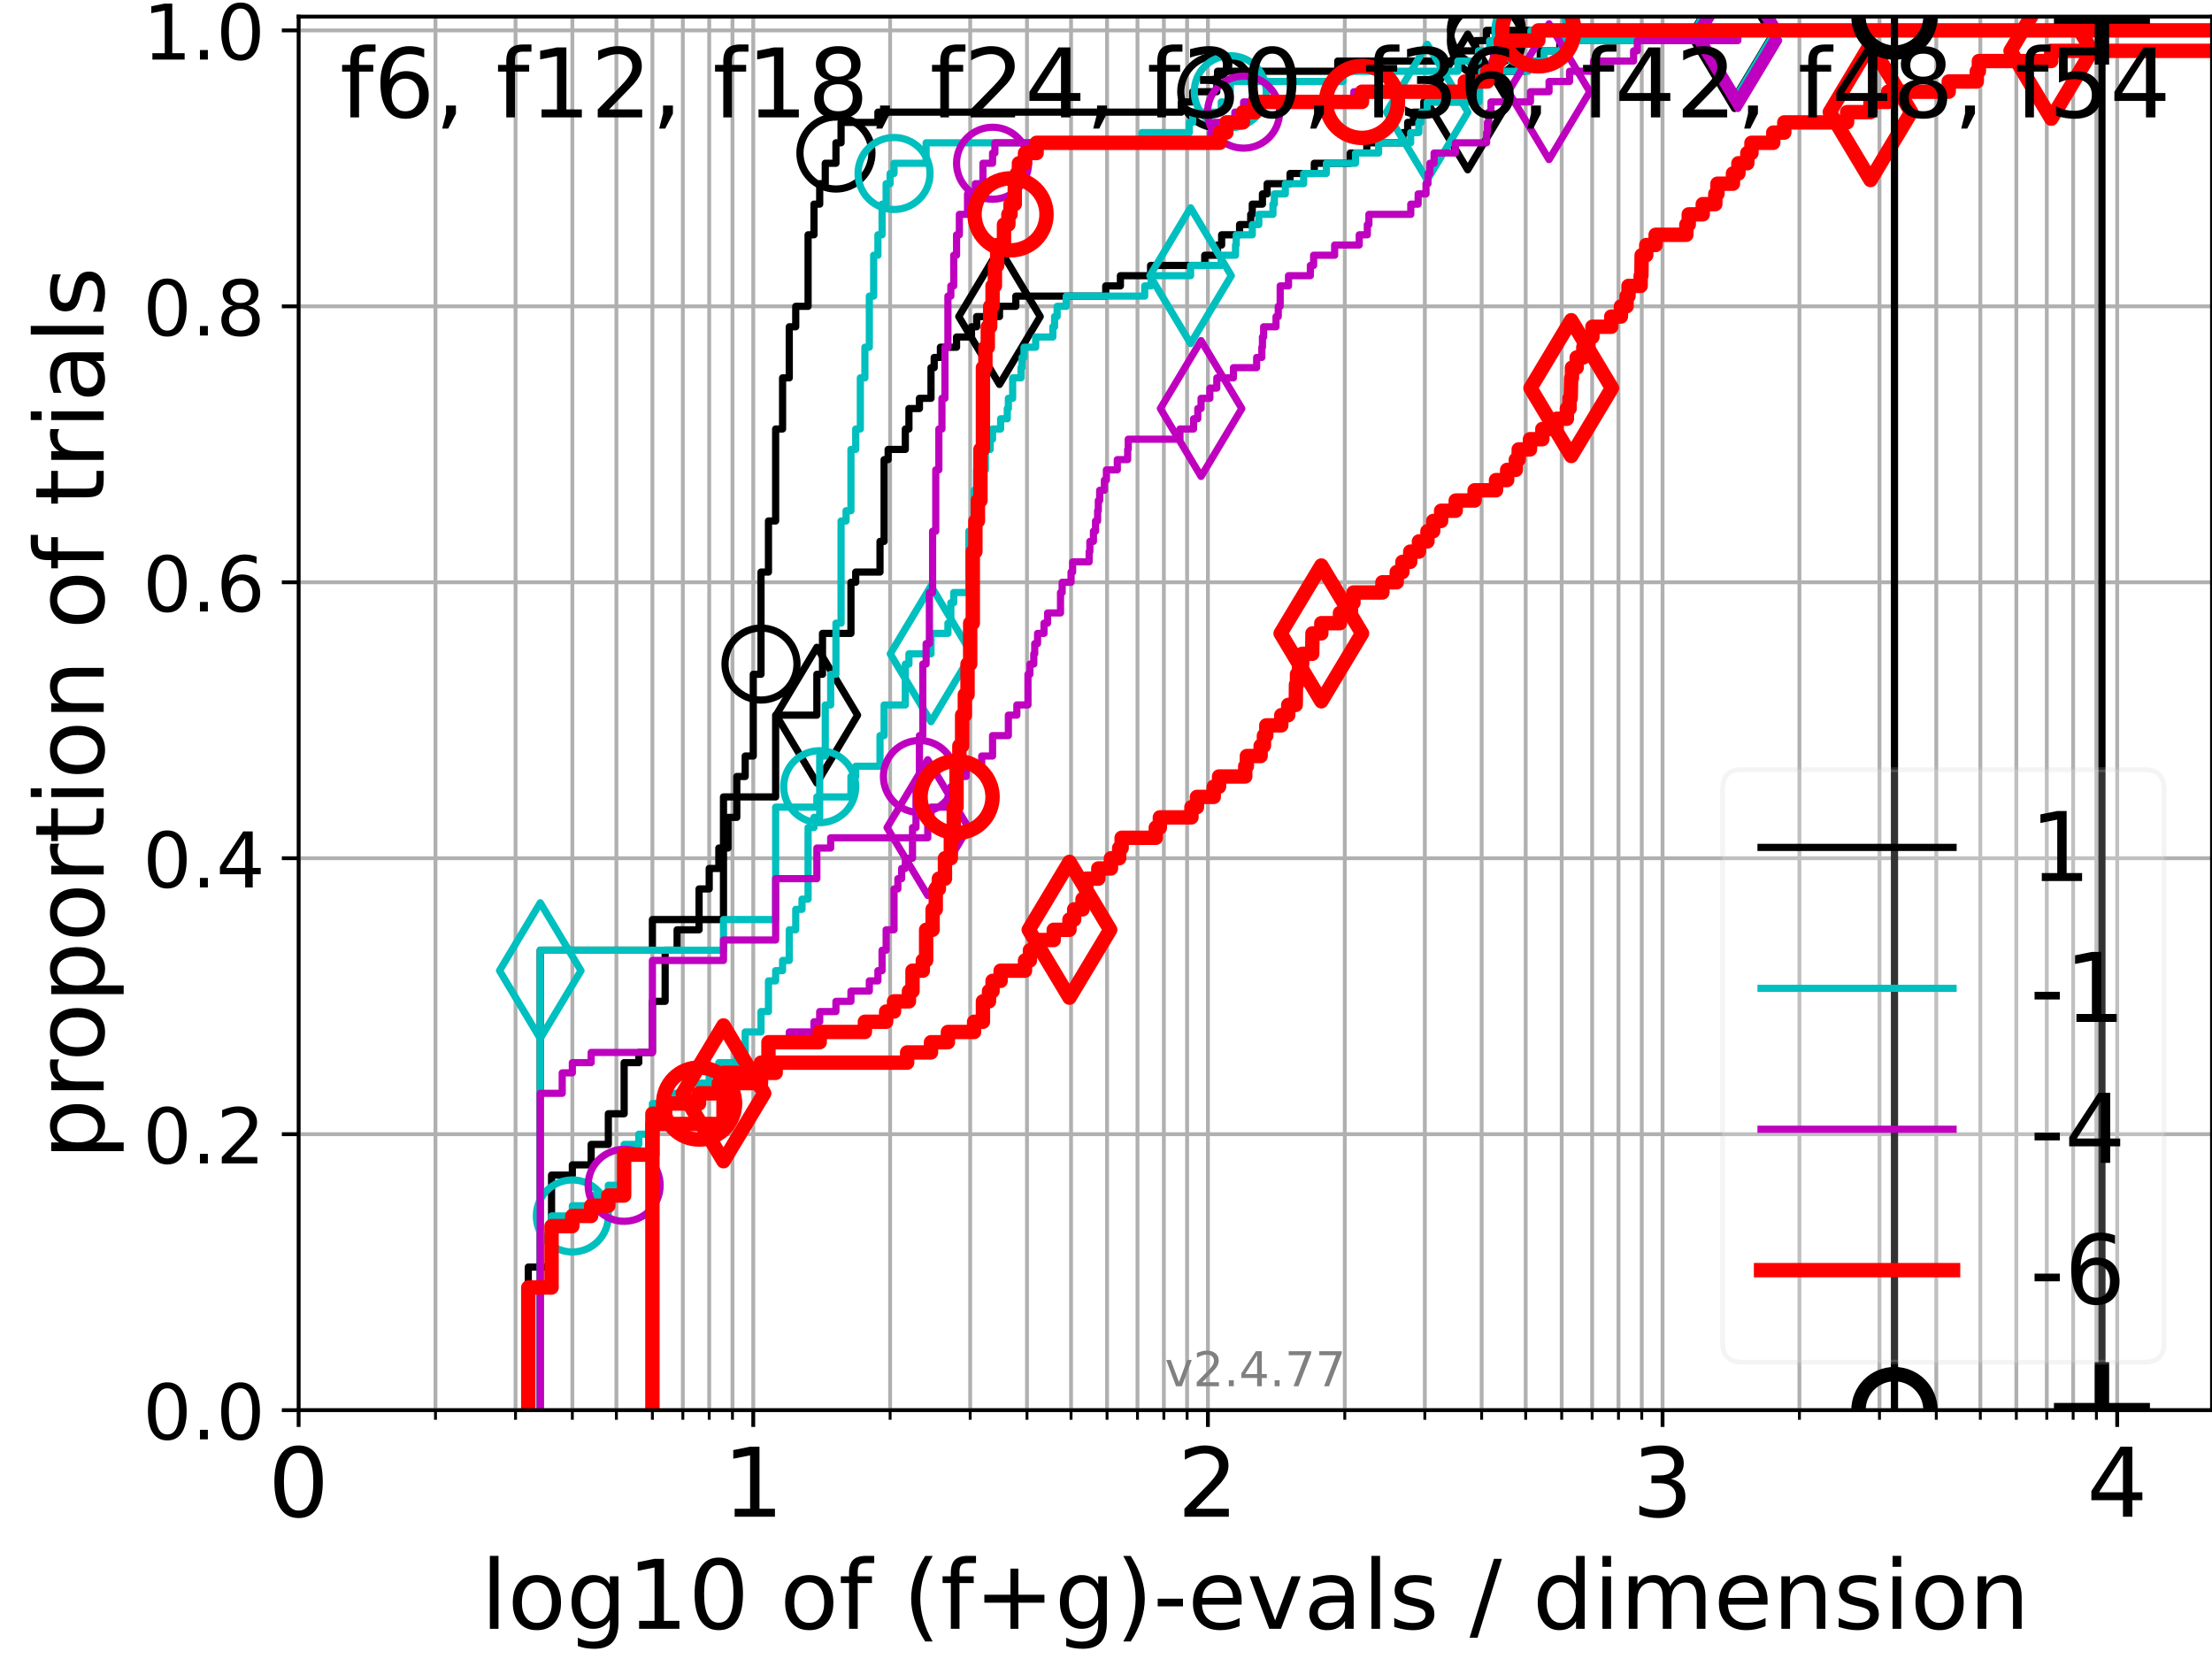 <?xml version="1.0" encoding="utf-8" standalone="no"?>
<!DOCTYPE svg PUBLIC "-//W3C//DTD SVG 1.1//EN"
  "http://www.w3.org/Graphics/SVG/1.1/DTD/svg11.dtd">
<!-- Created with matplotlib (https://matplotlib.org/) -->
<svg height="345.6pt" version="1.1" viewBox="0 0 460.8 345.6" width="460.8pt" xmlns="http://www.w3.org/2000/svg" xmlns:xlink="http://www.w3.org/1999/xlink">
 <defs>
  <style type="text/css">*{stroke-linecap:butt;stroke-linejoin:round;}</style>
 </defs>
 <g id="figure_1">
  <g id="patch_1">
   <path d="M 0 345.6 
L 460.8 345.6 
L 460.8 0 
L 0 0 
z
" style="fill:#ffffff;"/>
  </g>
  <g id="axes_1">
   <g id="patch_2">
    <path d="M 62.208 293.76 
L 460.8 293.76 
L 460.8 3.456 
L 62.208 3.456 
z
" style="fill:#ffffff;"/>
   </g>
   <g id="matplotlib.axis_1">
    <g id="xtick_1">
     <g id="line2d_1">
      <path clip-path="url(#pf7820e5575)" d="M 62.208 293.76 
L 62.208 3.456 
" style="fill:none;stroke:#b0b0b0;stroke-linecap:square;stroke-width:0.8;"/>
     </g>
     <g id="line2d_2">
      <defs>
       <path d="M 0 0 
L 0 3.5 
" id="m93fa343396" style="stroke:#000000;stroke-width:0.8;"/>
      </defs>
      <g>
       <use style="stroke:#000000;stroke-width:0.8;" x="62.208" xlink:href="#m93fa343396" y="293.76"/>
      </g>
     </g>
     <g id="text_1">
      <!-- 0 -->
      <g transform="translate(55.846 315.957)scale(0.2 -0.2)">
       <defs>
        <path d="M 31.781 66.406 
Q 24.172 66.406 20.328 58.906 
Q 16.5 51.422 16.5 36.375 
Q 16.5 21.391 20.328 13.891 
Q 24.172 6.391 31.781 6.391 
Q 39.453 6.391 43.281 13.891 
Q 47.125 21.391 47.125 36.375 
Q 47.125 51.422 43.281 58.906 
Q 39.453 66.406 31.781 66.406 
z
M 31.781 74.219 
Q 44.047 74.219 50.516 64.516 
Q 56.984 54.828 56.984 36.375 
Q 56.984 17.969 50.516 8.266 
Q 44.047 -1.422 31.781 -1.422 
Q 19.531 -1.422 13.062 8.266 
Q 6.594 17.969 6.594 36.375 
Q 6.594 54.828 13.062 64.516 
Q 19.531 74.219 31.781 74.219 
z
" id="DejaVuSans-48"/>
       </defs>
       <use xlink:href="#DejaVuSans-48"/>
      </g>
     </g>
    </g>
    <g id="xtick_2">
     <g id="line2d_3">
      <path clip-path="url(#pf7820e5575)" d="M 156.919 293.76 
L 156.919 3.456 
" style="fill:none;stroke:#b0b0b0;stroke-linecap:square;stroke-width:0.8;"/>
     </g>
     <g id="line2d_4">
      <g>
       <use style="stroke:#000000;stroke-width:0.8;" x="156.919" xlink:href="#m93fa343396" y="293.76"/>
      </g>
     </g>
     <g id="text_2">
      <!-- 1 -->
      <g transform="translate(150.557 315.957)scale(0.2 -0.2)">
       <defs>
        <path d="M 12.406 8.297 
L 28.516 8.297 
L 28.516 63.922 
L 10.984 60.406 
L 10.984 69.391 
L 28.422 72.906 
L 38.281 72.906 
L 38.281 8.297 
L 54.391 8.297 
L 54.391 0 
L 12.406 0 
z
" id="DejaVuSans-49"/>
       </defs>
       <use xlink:href="#DejaVuSans-49"/>
      </g>
     </g>
    </g>
    <g id="xtick_3">
     <g id="line2d_5">
      <path clip-path="url(#pf7820e5575)" d="M 251.63 293.76 
L 251.63 3.456 
" style="fill:none;stroke:#b0b0b0;stroke-linecap:square;stroke-width:0.8;"/>
     </g>
     <g id="line2d_6">
      <g>
       <use style="stroke:#000000;stroke-width:0.8;" x="251.63" xlink:href="#m93fa343396" y="293.76"/>
      </g>
     </g>
     <g id="text_3">
      <!-- 2 -->
      <g transform="translate(245.268 315.957)scale(0.2 -0.2)">
       <defs>
        <path d="M 19.188 8.297 
L 53.609 8.297 
L 53.609 0 
L 7.328 0 
L 7.328 8.297 
Q 12.938 14.109 22.625 23.891 
Q 32.328 33.688 34.812 36.531 
Q 39.547 41.844 41.422 45.531 
Q 43.312 49.219 43.312 52.781 
Q 43.312 58.594 39.234 62.25 
Q 35.156 65.922 28.609 65.922 
Q 23.969 65.922 18.812 64.312 
Q 13.672 62.703 7.812 59.422 
L 7.812 69.391 
Q 13.766 71.781 18.938 73 
Q 24.125 74.219 28.422 74.219 
Q 39.75 74.219 46.484 68.547 
Q 53.219 62.891 53.219 53.422 
Q 53.219 48.922 51.531 44.891 
Q 49.859 40.875 45.406 35.406 
Q 44.188 33.984 37.641 27.219 
Q 31.109 20.453 19.188 8.297 
z
" id="DejaVuSans-50"/>
       </defs>
       <use xlink:href="#DejaVuSans-50"/>
      </g>
     </g>
    </g>
    <g id="xtick_4">
     <g id="line2d_7">
      <path clip-path="url(#pf7820e5575)" d="M 346.341 293.76 
L 346.341 3.456 
" style="fill:none;stroke:#b0b0b0;stroke-linecap:square;stroke-width:0.8;"/>
     </g>
     <g id="line2d_8">
      <g>
       <use style="stroke:#000000;stroke-width:0.8;" x="346.341" xlink:href="#m93fa343396" y="293.76"/>
      </g>
     </g>
     <g id="text_4">
      <!-- 3 -->
      <g transform="translate(339.979 315.957)scale(0.2 -0.2)">
       <defs>
        <path d="M 40.578 39.312 
Q 47.656 37.797 51.625 33 
Q 55.609 28.219 55.609 21.188 
Q 55.609 10.406 48.188 4.484 
Q 40.766 -1.422 27.094 -1.422 
Q 22.516 -1.422 17.656 -0.516 
Q 12.797 0.391 7.625 2.203 
L 7.625 11.719 
Q 11.719 9.328 16.594 8.109 
Q 21.484 6.891 26.812 6.891 
Q 36.078 6.891 40.938 10.547 
Q 45.797 14.203 45.797 21.188 
Q 45.797 27.641 41.281 31.266 
Q 36.766 34.906 28.719 34.906 
L 20.219 34.906 
L 20.219 43.016 
L 29.109 43.016 
Q 36.375 43.016 40.234 45.922 
Q 44.094 48.828 44.094 54.297 
Q 44.094 59.906 40.109 62.906 
Q 36.141 65.922 28.719 65.922 
Q 24.656 65.922 20.016 65.031 
Q 15.375 64.156 9.812 62.312 
L 9.812 71.094 
Q 15.438 72.656 20.344 73.438 
Q 25.25 74.219 29.594 74.219 
Q 40.828 74.219 47.359 69.109 
Q 53.906 64.016 53.906 55.328 
Q 53.906 49.266 50.438 45.094 
Q 46.969 40.922 40.578 39.312 
z
" id="DejaVuSans-51"/>
       </defs>
       <use xlink:href="#DejaVuSans-51"/>
      </g>
     </g>
    </g>
    <g id="xtick_5">
     <g id="line2d_9">
      <path clip-path="url(#pf7820e5575)" d="M 441.053 293.76 
L 441.053 3.456 
" style="fill:none;stroke:#b0b0b0;stroke-linecap:square;stroke-width:0.8;"/>
     </g>
     <g id="line2d_10">
      <g>
       <use style="stroke:#000000;stroke-width:0.8;" x="441.053" xlink:href="#m93fa343396" y="293.76"/>
      </g>
     </g>
     <g id="text_5">
      <!-- 4 -->
      <g transform="translate(434.69 315.957)scale(0.2 -0.2)">
       <defs>
        <path d="M 37.797 64.312 
L 12.891 25.391 
L 37.797 25.391 
z
M 35.203 72.906 
L 47.609 72.906 
L 47.609 25.391 
L 58.016 25.391 
L 58.016 17.188 
L 47.609 17.188 
L 47.609 0 
L 37.797 0 
L 37.797 17.188 
L 4.891 17.188 
L 4.891 26.703 
z
" id="DejaVuSans-52"/>
       </defs>
       <use xlink:href="#DejaVuSans-52"/>
      </g>
     </g>
    </g>
    <g id="xtick_6">
     <g id="line2d_11">
      <path clip-path="url(#pf7820e5575)" d="M 90.719 293.76 
L 90.719 3.456 
" style="fill:none;stroke:#b0b0b0;stroke-linecap:square;stroke-width:0.8;"/>
     </g>
     <g id="line2d_12">
      <defs>
       <path d="M 0 0 
L 0 2 
" id="mc7c59e1da7" style="stroke:#000000;stroke-width:0.6;"/>
      </defs>
      <g>
       <use style="stroke:#000000;stroke-width:0.6;" x="90.719" xlink:href="#mc7c59e1da7" y="293.76"/>
      </g>
     </g>
    </g>
    <g id="xtick_7">
     <g id="line2d_13">
      <path clip-path="url(#pf7820e5575)" d="M 107.397 293.76 
L 107.397 3.456 
" style="fill:none;stroke:#b0b0b0;stroke-linecap:square;stroke-width:0.8;"/>
     </g>
     <g id="line2d_14">
      <g>
       <use style="stroke:#000000;stroke-width:0.6;" x="107.397" xlink:href="#mc7c59e1da7" y="293.76"/>
      </g>
     </g>
    </g>
    <g id="xtick_8">
     <g id="line2d_15">
      <path clip-path="url(#pf7820e5575)" d="M 119.23 293.76 
L 119.23 3.456 
" style="fill:none;stroke:#b0b0b0;stroke-linecap:square;stroke-width:0.8;"/>
     </g>
     <g id="line2d_16">
      <g>
       <use style="stroke:#000000;stroke-width:0.6;" x="119.23" xlink:href="#mc7c59e1da7" y="293.76"/>
      </g>
     </g>
    </g>
    <g id="xtick_9">
     <g id="line2d_17">
      <path clip-path="url(#pf7820e5575)" d="M 128.408 293.76 
L 128.408 3.456 
" style="fill:none;stroke:#b0b0b0;stroke-linecap:square;stroke-width:0.8;"/>
     </g>
     <g id="line2d_18">
      <g>
       <use style="stroke:#000000;stroke-width:0.6;" x="128.408" xlink:href="#mc7c59e1da7" y="293.76"/>
      </g>
     </g>
    </g>
    <g id="xtick_10">
     <g id="line2d_19">
      <path clip-path="url(#pf7820e5575)" d="M 135.908 293.76 
L 135.908 3.456 
" style="fill:none;stroke:#b0b0b0;stroke-linecap:square;stroke-width:0.8;"/>
     </g>
     <g id="line2d_20">
      <g>
       <use style="stroke:#000000;stroke-width:0.6;" x="135.908" xlink:href="#mc7c59e1da7" y="293.76"/>
      </g>
     </g>
    </g>
    <g id="xtick_11">
     <g id="line2d_21">
      <path clip-path="url(#pf7820e5575)" d="M 142.248 293.76 
L 142.248 3.456 
" style="fill:none;stroke:#b0b0b0;stroke-linecap:square;stroke-width:0.8;"/>
     </g>
     <g id="line2d_22">
      <g>
       <use style="stroke:#000000;stroke-width:0.6;" x="142.248" xlink:href="#mc7c59e1da7" y="293.76"/>
      </g>
     </g>
    </g>
    <g id="xtick_12">
     <g id="line2d_23">
      <path clip-path="url(#pf7820e5575)" d="M 147.741 293.76 
L 147.741 3.456 
" style="fill:none;stroke:#b0b0b0;stroke-linecap:square;stroke-width:0.8;"/>
     </g>
     <g id="line2d_24">
      <g>
       <use style="stroke:#000000;stroke-width:0.6;" x="147.741" xlink:href="#mc7c59e1da7" y="293.76"/>
      </g>
     </g>
    </g>
    <g id="xtick_13">
     <g id="line2d_25">
      <path clip-path="url(#pf7820e5575)" d="M 152.585 293.76 
L 152.585 3.456 
" style="fill:none;stroke:#b0b0b0;stroke-linecap:square;stroke-width:0.8;"/>
     </g>
     <g id="line2d_26">
      <g>
       <use style="stroke:#000000;stroke-width:0.6;" x="152.585" xlink:href="#mc7c59e1da7" y="293.76"/>
      </g>
     </g>
    </g>
    <g id="xtick_14">
     <g id="line2d_27">
      <path clip-path="url(#pf7820e5575)" d="M 185.43 293.76 
L 185.43 3.456 
" style="fill:none;stroke:#b0b0b0;stroke-linecap:square;stroke-width:0.8;"/>
     </g>
     <g id="line2d_28">
      <g>
       <use style="stroke:#000000;stroke-width:0.6;" x="185.43" xlink:href="#mc7c59e1da7" y="293.76"/>
      </g>
     </g>
    </g>
    <g id="xtick_15">
     <g id="line2d_29">
      <path clip-path="url(#pf7820e5575)" d="M 202.108 293.76 
L 202.108 3.456 
" style="fill:none;stroke:#b0b0b0;stroke-linecap:square;stroke-width:0.8;"/>
     </g>
     <g id="line2d_30">
      <g>
       <use style="stroke:#000000;stroke-width:0.6;" x="202.108" xlink:href="#mc7c59e1da7" y="293.76"/>
      </g>
     </g>
    </g>
    <g id="xtick_16">
     <g id="line2d_31">
      <path clip-path="url(#pf7820e5575)" d="M 213.941 293.76 
L 213.941 3.456 
" style="fill:none;stroke:#b0b0b0;stroke-linecap:square;stroke-width:0.8;"/>
     </g>
     <g id="line2d_32">
      <g>
       <use style="stroke:#000000;stroke-width:0.6;" x="213.941" xlink:href="#mc7c59e1da7" y="293.76"/>
      </g>
     </g>
    </g>
    <g id="xtick_17">
     <g id="line2d_33">
      <path clip-path="url(#pf7820e5575)" d="M 223.119 293.76 
L 223.119 3.456 
" style="fill:none;stroke:#b0b0b0;stroke-linecap:square;stroke-width:0.8;"/>
     </g>
     <g id="line2d_34">
      <g>
       <use style="stroke:#000000;stroke-width:0.6;" x="223.119" xlink:href="#mc7c59e1da7" y="293.76"/>
      </g>
     </g>
    </g>
    <g id="xtick_18">
     <g id="line2d_35">
      <path clip-path="url(#pf7820e5575)" d="M 230.619 293.76 
L 230.619 3.456 
" style="fill:none;stroke:#b0b0b0;stroke-linecap:square;stroke-width:0.8;"/>
     </g>
     <g id="line2d_36">
      <g>
       <use style="stroke:#000000;stroke-width:0.6;" x="230.619" xlink:href="#mc7c59e1da7" y="293.76"/>
      </g>
     </g>
    </g>
    <g id="xtick_19">
     <g id="line2d_37">
      <path clip-path="url(#pf7820e5575)" d="M 236.959 293.76 
L 236.959 3.456 
" style="fill:none;stroke:#b0b0b0;stroke-linecap:square;stroke-width:0.8;"/>
     </g>
     <g id="line2d_38">
      <g>
       <use style="stroke:#000000;stroke-width:0.6;" x="236.959" xlink:href="#mc7c59e1da7" y="293.76"/>
      </g>
     </g>
    </g>
    <g id="xtick_20">
     <g id="line2d_39">
      <path clip-path="url(#pf7820e5575)" d="M 242.452 293.76 
L 242.452 3.456 
" style="fill:none;stroke:#b0b0b0;stroke-linecap:square;stroke-width:0.8;"/>
     </g>
     <g id="line2d_40">
      <g>
       <use style="stroke:#000000;stroke-width:0.6;" x="242.452" xlink:href="#mc7c59e1da7" y="293.76"/>
      </g>
     </g>
    </g>
    <g id="xtick_21">
     <g id="line2d_41">
      <path clip-path="url(#pf7820e5575)" d="M 247.297 293.76 
L 247.297 3.456 
" style="fill:none;stroke:#b0b0b0;stroke-linecap:square;stroke-width:0.8;"/>
     </g>
     <g id="line2d_42">
      <g>
       <use style="stroke:#000000;stroke-width:0.6;" x="247.297" xlink:href="#mc7c59e1da7" y="293.76"/>
      </g>
     </g>
    </g>
    <g id="xtick_22">
     <g id="line2d_43">
      <path clip-path="url(#pf7820e5575)" d="M 280.141 293.76 
L 280.141 3.456 
" style="fill:none;stroke:#b0b0b0;stroke-linecap:square;stroke-width:0.8;"/>
     </g>
     <g id="line2d_44">
      <g>
       <use style="stroke:#000000;stroke-width:0.6;" x="280.141" xlink:href="#mc7c59e1da7" y="293.76"/>
      </g>
     </g>
    </g>
    <g id="xtick_23">
     <g id="line2d_45">
      <path clip-path="url(#pf7820e5575)" d="M 296.819 293.76 
L 296.819 3.456 
" style="fill:none;stroke:#b0b0b0;stroke-linecap:square;stroke-width:0.8;"/>
     </g>
     <g id="line2d_46">
      <g>
       <use style="stroke:#000000;stroke-width:0.6;" x="296.819" xlink:href="#mc7c59e1da7" y="293.76"/>
      </g>
     </g>
    </g>
    <g id="xtick_24">
     <g id="line2d_47">
      <path clip-path="url(#pf7820e5575)" d="M 308.652 293.76 
L 308.652 3.456 
" style="fill:none;stroke:#b0b0b0;stroke-linecap:square;stroke-width:0.8;"/>
     </g>
     <g id="line2d_48">
      <g>
       <use style="stroke:#000000;stroke-width:0.6;" x="308.652" xlink:href="#mc7c59e1da7" y="293.76"/>
      </g>
     </g>
    </g>
    <g id="xtick_25">
     <g id="line2d_49">
      <path clip-path="url(#pf7820e5575)" d="M 317.83 293.76 
L 317.83 3.456 
" style="fill:none;stroke:#b0b0b0;stroke-linecap:square;stroke-width:0.8;"/>
     </g>
     <g id="line2d_50">
      <g>
       <use style="stroke:#000000;stroke-width:0.6;" x="317.83" xlink:href="#mc7c59e1da7" y="293.76"/>
      </g>
     </g>
    </g>
    <g id="xtick_26">
     <g id="line2d_51">
      <path clip-path="url(#pf7820e5575)" d="M 325.33 293.76 
L 325.33 3.456 
" style="fill:none;stroke:#b0b0b0;stroke-linecap:square;stroke-width:0.8;"/>
     </g>
     <g id="line2d_52">
      <g>
       <use style="stroke:#000000;stroke-width:0.6;" x="325.33" xlink:href="#mc7c59e1da7" y="293.76"/>
      </g>
     </g>
    </g>
    <g id="xtick_27">
     <g id="line2d_53">
      <path clip-path="url(#pf7820e5575)" d="M 331.67 293.76 
L 331.67 3.456 
" style="fill:none;stroke:#b0b0b0;stroke-linecap:square;stroke-width:0.8;"/>
     </g>
     <g id="line2d_54">
      <g>
       <use style="stroke:#000000;stroke-width:0.6;" x="331.67" xlink:href="#mc7c59e1da7" y="293.76"/>
      </g>
     </g>
    </g>
    <g id="xtick_28">
     <g id="line2d_55">
      <path clip-path="url(#pf7820e5575)" d="M 337.163 293.76 
L 337.163 3.456 
" style="fill:none;stroke:#b0b0b0;stroke-linecap:square;stroke-width:0.8;"/>
     </g>
     <g id="line2d_56">
      <g>
       <use style="stroke:#000000;stroke-width:0.6;" x="337.163" xlink:href="#mc7c59e1da7" y="293.76"/>
      </g>
     </g>
    </g>
    <g id="xtick_29">
     <g id="line2d_57">
      <path clip-path="url(#pf7820e5575)" d="M 342.008 293.76 
L 342.008 3.456 
" style="fill:none;stroke:#b0b0b0;stroke-linecap:square;stroke-width:0.8;"/>
     </g>
     <g id="line2d_58">
      <g>
       <use style="stroke:#000000;stroke-width:0.6;" x="342.008" xlink:href="#mc7c59e1da7" y="293.76"/>
      </g>
     </g>
    </g>
    <g id="xtick_30">
     <g id="line2d_59">
      <path clip-path="url(#pf7820e5575)" d="M 374.852 293.76 
L 374.852 3.456 
" style="fill:none;stroke:#b0b0b0;stroke-linecap:square;stroke-width:0.8;"/>
     </g>
     <g id="line2d_60">
      <g>
       <use style="stroke:#000000;stroke-width:0.6;" x="374.852" xlink:href="#mc7c59e1da7" y="293.76"/>
      </g>
     </g>
    </g>
    <g id="xtick_31">
     <g id="line2d_61">
      <path clip-path="url(#pf7820e5575)" d="M 391.53 293.76 
L 391.53 3.456 
" style="fill:none;stroke:#b0b0b0;stroke-linecap:square;stroke-width:0.8;"/>
     </g>
     <g id="line2d_62">
      <g>
       <use style="stroke:#000000;stroke-width:0.6;" x="391.53" xlink:href="#mc7c59e1da7" y="293.76"/>
      </g>
     </g>
    </g>
    <g id="xtick_32">
     <g id="line2d_63">
      <path clip-path="url(#pf7820e5575)" d="M 403.363 293.76 
L 403.363 3.456 
" style="fill:none;stroke:#b0b0b0;stroke-linecap:square;stroke-width:0.8;"/>
     </g>
     <g id="line2d_64">
      <g>
       <use style="stroke:#000000;stroke-width:0.6;" x="403.363" xlink:href="#mc7c59e1da7" y="293.76"/>
      </g>
     </g>
    </g>
    <g id="xtick_33">
     <g id="line2d_65">
      <path clip-path="url(#pf7820e5575)" d="M 412.542 293.76 
L 412.542 3.456 
" style="fill:none;stroke:#b0b0b0;stroke-linecap:square;stroke-width:0.8;"/>
     </g>
     <g id="line2d_66">
      <g>
       <use style="stroke:#000000;stroke-width:0.6;" x="412.542" xlink:href="#mc7c59e1da7" y="293.76"/>
      </g>
     </g>
    </g>
    <g id="xtick_34">
     <g id="line2d_67">
      <path clip-path="url(#pf7820e5575)" d="M 420.041 293.76 
L 420.041 3.456 
" style="fill:none;stroke:#b0b0b0;stroke-linecap:square;stroke-width:0.8;"/>
     </g>
     <g id="line2d_68">
      <g>
       <use style="stroke:#000000;stroke-width:0.6;" x="420.041" xlink:href="#mc7c59e1da7" y="293.76"/>
      </g>
     </g>
    </g>
    <g id="xtick_35">
     <g id="line2d_69">
      <path clip-path="url(#pf7820e5575)" d="M 426.382 293.76 
L 426.382 3.456 
" style="fill:none;stroke:#b0b0b0;stroke-linecap:square;stroke-width:0.8;"/>
     </g>
     <g id="line2d_70">
      <g>
       <use style="stroke:#000000;stroke-width:0.6;" x="426.382" xlink:href="#mc7c59e1da7" y="293.76"/>
      </g>
     </g>
    </g>
    <g id="xtick_36">
     <g id="line2d_71">
      <path clip-path="url(#pf7820e5575)" d="M 431.874 293.76 
L 431.874 3.456 
" style="fill:none;stroke:#b0b0b0;stroke-linecap:square;stroke-width:0.8;"/>
     </g>
     <g id="line2d_72">
      <g>
       <use style="stroke:#000000;stroke-width:0.6;" x="431.874" xlink:href="#mc7c59e1da7" y="293.76"/>
      </g>
     </g>
    </g>
    <g id="xtick_37">
     <g id="line2d_73">
      <path clip-path="url(#pf7820e5575)" d="M 436.719 293.76 
L 436.719 3.456 
" style="fill:none;stroke:#b0b0b0;stroke-linecap:square;stroke-width:0.8;"/>
     </g>
     <g id="line2d_74">
      <g>
       <use style="stroke:#000000;stroke-width:0.6;" x="436.719" xlink:href="#mc7c59e1da7" y="293.76"/>
      </g>
     </g>
    </g>
    <g id="text_6">
     <!-- log10 of (f+g)-evals / dimension -->
     <g transform="translate(100.165 339.313)scale(0.2 -0.2)">
      <defs>
       <path d="M 9.422 75.984 
L 18.406 75.984 
L 18.406 0 
L 9.422 0 
z
" id="DejaVuSans-108"/>
       <path d="M 30.609 48.391 
Q 23.391 48.391 19.188 42.75 
Q 14.984 37.109 14.984 27.297 
Q 14.984 17.484 19.156 11.844 
Q 23.344 6.203 30.609 6.203 
Q 37.797 6.203 41.984 11.859 
Q 46.188 17.531 46.188 27.297 
Q 46.188 37.016 41.984 42.703 
Q 37.797 48.391 30.609 48.391 
z
M 30.609 56 
Q 42.328 56 49.016 48.375 
Q 55.719 40.766 55.719 27.297 
Q 55.719 13.875 49.016 6.219 
Q 42.328 -1.422 30.609 -1.422 
Q 18.844 -1.422 12.172 6.219 
Q 5.516 13.875 5.516 27.297 
Q 5.516 40.766 12.172 48.375 
Q 18.844 56 30.609 56 
z
" id="DejaVuSans-111"/>
       <path d="M 45.406 27.984 
Q 45.406 37.75 41.375 43.109 
Q 37.359 48.484 30.078 48.484 
Q 22.859 48.484 18.828 43.109 
Q 14.797 37.75 14.797 27.984 
Q 14.797 18.266 18.828 12.891 
Q 22.859 7.516 30.078 7.516 
Q 37.359 7.516 41.375 12.891 
Q 45.406 18.266 45.406 27.984 
z
M 54.391 6.781 
Q 54.391 -7.172 48.188 -13.984 
Q 42 -20.797 29.203 -20.797 
Q 24.469 -20.797 20.266 -20.094 
Q 16.062 -19.391 12.109 -17.922 
L 12.109 -9.188 
Q 16.062 -11.328 19.922 -12.344 
Q 23.781 -13.375 27.781 -13.375 
Q 36.625 -13.375 41.016 -8.766 
Q 45.406 -4.156 45.406 5.172 
L 45.406 9.625 
Q 42.625 4.781 38.281 2.391 
Q 33.938 0 27.875 0 
Q 17.828 0 11.672 7.656 
Q 5.516 15.328 5.516 27.984 
Q 5.516 40.672 11.672 48.328 
Q 17.828 56 27.875 56 
Q 33.938 56 38.281 53.609 
Q 42.625 51.219 45.406 46.391 
L 45.406 54.688 
L 54.391 54.688 
z
" id="DejaVuSans-103"/>
       <path id="DejaVuSans-32"/>
       <path d="M 37.109 75.984 
L 37.109 68.5 
L 28.516 68.5 
Q 23.688 68.5 21.797 66.547 
Q 19.922 64.594 19.922 59.516 
L 19.922 54.688 
L 34.719 54.688 
L 34.719 47.703 
L 19.922 47.703 
L 19.922 0 
L 10.891 0 
L 10.891 47.703 
L 2.297 47.703 
L 2.297 54.688 
L 10.891 54.688 
L 10.891 58.5 
Q 10.891 67.625 15.141 71.797 
Q 19.391 75.984 28.609 75.984 
z
" id="DejaVuSans-102"/>
       <path d="M 31 75.875 
Q 24.469 64.656 21.281 53.656 
Q 18.109 42.672 18.109 31.391 
Q 18.109 20.125 21.312 9.062 
Q 24.516 -2 31 -13.188 
L 23.188 -13.188 
Q 15.875 -1.703 12.234 9.375 
Q 8.594 20.453 8.594 31.391 
Q 8.594 42.281 12.203 53.312 
Q 15.828 64.359 23.188 75.875 
z
" id="DejaVuSans-40"/>
       <path d="M 46 62.703 
L 46 35.5 
L 73.188 35.5 
L 73.188 27.203 
L 46 27.203 
L 46 0 
L 37.797 0 
L 37.797 27.203 
L 10.594 27.203 
L 10.594 35.5 
L 37.797 35.5 
L 37.797 62.703 
z
" id="DejaVuSans-43"/>
       <path d="M 8.016 75.875 
L 15.828 75.875 
Q 23.141 64.359 26.781 53.312 
Q 30.422 42.281 30.422 31.391 
Q 30.422 20.453 26.781 9.375 
Q 23.141 -1.703 15.828 -13.188 
L 8.016 -13.188 
Q 14.5 -2 17.703 9.062 
Q 20.906 20.125 20.906 31.391 
Q 20.906 42.672 17.703 53.656 
Q 14.5 64.656 8.016 75.875 
z
" id="DejaVuSans-41"/>
       <path d="M 4.891 31.391 
L 31.203 31.391 
L 31.203 23.391 
L 4.891 23.391 
z
" id="DejaVuSans-45"/>
       <path d="M 56.203 29.594 
L 56.203 25.203 
L 14.891 25.203 
Q 15.484 15.922 20.484 11.062 
Q 25.484 6.203 34.422 6.203 
Q 39.594 6.203 44.453 7.469 
Q 49.312 8.734 54.109 11.281 
L 54.109 2.781 
Q 49.266 0.734 44.188 -0.344 
Q 39.109 -1.422 33.891 -1.422 
Q 20.797 -1.422 13.156 6.188 
Q 5.516 13.812 5.516 26.812 
Q 5.516 40.234 12.766 48.109 
Q 20.016 56 32.328 56 
Q 43.359 56 49.781 48.891 
Q 56.203 41.797 56.203 29.594 
z
M 47.219 32.234 
Q 47.125 39.594 43.094 43.984 
Q 39.062 48.391 32.422 48.391 
Q 24.906 48.391 20.391 44.141 
Q 15.875 39.891 15.188 32.172 
z
" id="DejaVuSans-101"/>
       <path d="M 2.984 54.688 
L 12.5 54.688 
L 29.594 8.797 
L 46.688 54.688 
L 56.203 54.688 
L 35.688 0 
L 23.484 0 
z
" id="DejaVuSans-118"/>
       <path d="M 34.281 27.484 
Q 23.391 27.484 19.188 25 
Q 14.984 22.516 14.984 16.5 
Q 14.984 11.719 18.141 8.906 
Q 21.297 6.109 26.703 6.109 
Q 34.188 6.109 38.703 11.406 
Q 43.219 16.703 43.219 25.484 
L 43.219 27.484 
z
M 52.203 31.203 
L 52.203 0 
L 43.219 0 
L 43.219 8.297 
Q 40.141 3.328 35.547 0.953 
Q 30.953 -1.422 24.312 -1.422 
Q 15.922 -1.422 10.953 3.297 
Q 6 8.016 6 15.922 
Q 6 25.141 12.172 29.828 
Q 18.359 34.516 30.609 34.516 
L 43.219 34.516 
L 43.219 35.406 
Q 43.219 41.609 39.141 45 
Q 35.062 48.391 27.688 48.391 
Q 23 48.391 18.547 47.266 
Q 14.109 46.141 10.016 43.891 
L 10.016 52.203 
Q 14.938 54.109 19.578 55.047 
Q 24.219 56 28.609 56 
Q 40.484 56 46.344 49.844 
Q 52.203 43.703 52.203 31.203 
z
" id="DejaVuSans-97"/>
       <path d="M 44.281 53.078 
L 44.281 44.578 
Q 40.484 46.531 36.375 47.5 
Q 32.281 48.484 27.875 48.484 
Q 21.188 48.484 17.844 46.438 
Q 14.5 44.391 14.5 40.281 
Q 14.5 37.156 16.891 35.375 
Q 19.281 33.594 26.516 31.984 
L 29.594 31.297 
Q 39.156 29.25 43.188 25.516 
Q 47.219 21.781 47.219 15.094 
Q 47.219 7.469 41.188 3.016 
Q 35.156 -1.422 24.609 -1.422 
Q 20.219 -1.422 15.453 -0.562 
Q 10.688 0.297 5.422 2 
L 5.422 11.281 
Q 10.406 8.688 15.234 7.391 
Q 20.062 6.109 24.812 6.109 
Q 31.156 6.109 34.562 8.281 
Q 37.984 10.453 37.984 14.406 
Q 37.984 18.062 35.516 20.016 
Q 33.062 21.969 24.703 23.781 
L 21.578 24.516 
Q 13.234 26.266 9.516 29.906 
Q 5.812 33.547 5.812 39.891 
Q 5.812 47.609 11.281 51.797 
Q 16.75 56 26.812 56 
Q 31.781 56 36.172 55.266 
Q 40.578 54.547 44.281 53.078 
z
" id="DejaVuSans-115"/>
       <path d="M 25.391 72.906 
L 33.688 72.906 
L 8.297 -9.281 
L 0 -9.281 
z
" id="DejaVuSans-47"/>
       <path d="M 45.406 46.391 
L 45.406 75.984 
L 54.391 75.984 
L 54.391 0 
L 45.406 0 
L 45.406 8.203 
Q 42.578 3.328 38.25 0.953 
Q 33.938 -1.422 27.875 -1.422 
Q 17.969 -1.422 11.734 6.484 
Q 5.516 14.406 5.516 27.297 
Q 5.516 40.188 11.734 48.094 
Q 17.969 56 27.875 56 
Q 33.938 56 38.25 53.625 
Q 42.578 51.266 45.406 46.391 
z
M 14.797 27.297 
Q 14.797 17.391 18.875 11.75 
Q 22.953 6.109 30.078 6.109 
Q 37.203 6.109 41.297 11.75 
Q 45.406 17.391 45.406 27.297 
Q 45.406 37.203 41.297 42.844 
Q 37.203 48.484 30.078 48.484 
Q 22.953 48.484 18.875 42.844 
Q 14.797 37.203 14.797 27.297 
z
" id="DejaVuSans-100"/>
       <path d="M 9.422 54.688 
L 18.406 54.688 
L 18.406 0 
L 9.422 0 
z
M 9.422 75.984 
L 18.406 75.984 
L 18.406 64.594 
L 9.422 64.594 
z
" id="DejaVuSans-105"/>
       <path d="M 52 44.188 
Q 55.375 50.25 60.062 53.125 
Q 64.75 56 71.094 56 
Q 79.641 56 84.281 50.016 
Q 88.922 44.047 88.922 33.016 
L 88.922 0 
L 79.891 0 
L 79.891 32.719 
Q 79.891 40.578 77.094 44.375 
Q 74.312 48.188 68.609 48.188 
Q 61.625 48.188 57.562 43.547 
Q 53.516 38.922 53.516 30.906 
L 53.516 0 
L 44.484 0 
L 44.484 32.719 
Q 44.484 40.625 41.703 44.406 
Q 38.922 48.188 33.109 48.188 
Q 26.219 48.188 22.156 43.531 
Q 18.109 38.875 18.109 30.906 
L 18.109 0 
L 9.078 0 
L 9.078 54.688 
L 18.109 54.688 
L 18.109 46.188 
Q 21.188 51.219 25.484 53.609 
Q 29.781 56 35.688 56 
Q 41.656 56 45.828 52.969 
Q 50 49.953 52 44.188 
z
" id="DejaVuSans-109"/>
       <path d="M 54.891 33.016 
L 54.891 0 
L 45.906 0 
L 45.906 32.719 
Q 45.906 40.484 42.875 44.328 
Q 39.844 48.188 33.797 48.188 
Q 26.516 48.188 22.312 43.547 
Q 18.109 38.922 18.109 30.906 
L 18.109 0 
L 9.078 0 
L 9.078 54.688 
L 18.109 54.688 
L 18.109 46.188 
Q 21.344 51.125 25.703 53.562 
Q 30.078 56 35.797 56 
Q 45.219 56 50.047 50.172 
Q 54.891 44.344 54.891 33.016 
z
" id="DejaVuSans-110"/>
      </defs>
      <use xlink:href="#DejaVuSans-108"/>
      <use x="27.783" xlink:href="#DejaVuSans-111"/>
      <use x="88.965" xlink:href="#DejaVuSans-103"/>
      <use x="152.441" xlink:href="#DejaVuSans-49"/>
      <use x="216.064" xlink:href="#DejaVuSans-48"/>
      <use x="279.688" xlink:href="#DejaVuSans-32"/>
      <use x="311.475" xlink:href="#DejaVuSans-111"/>
      <use x="372.656" xlink:href="#DejaVuSans-102"/>
      <use x="407.861" xlink:href="#DejaVuSans-32"/>
      <use x="439.648" xlink:href="#DejaVuSans-40"/>
      <use x="478.662" xlink:href="#DejaVuSans-102"/>
      <use x="513.867" xlink:href="#DejaVuSans-43"/>
      <use x="597.656" xlink:href="#DejaVuSans-103"/>
      <use x="661.133" xlink:href="#DejaVuSans-41"/>
      <use x="700.146" xlink:href="#DejaVuSans-45"/>
      <use x="736.23" xlink:href="#DejaVuSans-101"/>
      <use x="797.754" xlink:href="#DejaVuSans-118"/>
      <use x="856.934" xlink:href="#DejaVuSans-97"/>
      <use x="918.213" xlink:href="#DejaVuSans-108"/>
      <use x="945.996" xlink:href="#DejaVuSans-115"/>
      <use x="998.096" xlink:href="#DejaVuSans-32"/>
      <use x="1029.883" xlink:href="#DejaVuSans-47"/>
      <use x="1063.574" xlink:href="#DejaVuSans-32"/>
      <use x="1095.361" xlink:href="#DejaVuSans-100"/>
      <use x="1158.838" xlink:href="#DejaVuSans-105"/>
      <use x="1186.621" xlink:href="#DejaVuSans-109"/>
      <use x="1284.033" xlink:href="#DejaVuSans-101"/>
      <use x="1345.557" xlink:href="#DejaVuSans-110"/>
      <use x="1408.936" xlink:href="#DejaVuSans-115"/>
      <use x="1461.035" xlink:href="#DejaVuSans-105"/>
      <use x="1488.818" xlink:href="#DejaVuSans-111"/>
      <use x="1550" xlink:href="#DejaVuSans-110"/>
     </g>
    </g>
   </g>
   <g id="matplotlib.axis_2">
    <g id="ytick_1">
     <g id="line2d_75">
      <path clip-path="url(#pf7820e5575)" d="M 62.208 293.76 
L 460.8 293.76 
" style="fill:none;stroke:#b0b0b0;stroke-linecap:square;stroke-width:0.8;"/>
     </g>
     <g id="line2d_76">
      <defs>
       <path d="M 0 0 
L -3.5 0 
" id="m618ba14ee9" style="stroke:#000000;stroke-width:0.8;"/>
      </defs>
      <g>
       <use style="stroke:#000000;stroke-width:0.8;" x="62.208" xlink:href="#m618ba14ee9" y="293.76"/>
      </g>
     </g>
     <g id="text_7">
      <!-- 0.0 -->
      <g transform="translate(29.763 299.839)scale(0.16 -0.16)">
       <defs>
        <path d="M 10.688 12.406 
L 21 12.406 
L 21 0 
L 10.688 0 
z
" id="DejaVuSans-46"/>
       </defs>
       <use xlink:href="#DejaVuSans-48"/>
       <use x="63.623" xlink:href="#DejaVuSans-46"/>
       <use x="95.41" xlink:href="#DejaVuSans-48"/>
      </g>
     </g>
    </g>
    <g id="ytick_2">
     <g id="line2d_77">
      <path clip-path="url(#pf7820e5575)" d="M 62.208 236.274 
L 460.8 236.274 
" style="fill:none;stroke:#b0b0b0;stroke-linecap:square;stroke-width:0.8;"/>
     </g>
     <g id="line2d_78">
      <g>
       <use style="stroke:#000000;stroke-width:0.8;" x="62.208" xlink:href="#m618ba14ee9" y="236.274"/>
      </g>
     </g>
     <g id="text_8">
      <!-- 0.2 -->
      <g transform="translate(29.763 242.353)scale(0.16 -0.16)">
       <use xlink:href="#DejaVuSans-48"/>
       <use x="63.623" xlink:href="#DejaVuSans-46"/>
       <use x="95.41" xlink:href="#DejaVuSans-50"/>
      </g>
     </g>
    </g>
    <g id="ytick_3">
     <g id="line2d_79">
      <path clip-path="url(#pf7820e5575)" d="M 62.208 178.788 
L 460.8 178.788 
" style="fill:none;stroke:#b0b0b0;stroke-linecap:square;stroke-width:0.8;"/>
     </g>
     <g id="line2d_80">
      <g>
       <use style="stroke:#000000;stroke-width:0.8;" x="62.208" xlink:href="#m618ba14ee9" y="178.788"/>
      </g>
     </g>
     <g id="text_9">
      <!-- 0.4 -->
      <g transform="translate(29.763 184.867)scale(0.16 -0.16)">
       <use xlink:href="#DejaVuSans-48"/>
       <use x="63.623" xlink:href="#DejaVuSans-46"/>
       <use x="95.41" xlink:href="#DejaVuSans-52"/>
      </g>
     </g>
    </g>
    <g id="ytick_4">
     <g id="line2d_81">
      <path clip-path="url(#pf7820e5575)" d="M 62.208 121.302 
L 460.8 121.302 
" style="fill:none;stroke:#b0b0b0;stroke-linecap:square;stroke-width:0.8;"/>
     </g>
     <g id="line2d_82">
      <g>
       <use style="stroke:#000000;stroke-width:0.8;" x="62.208" xlink:href="#m618ba14ee9" y="121.302"/>
      </g>
     </g>
     <g id="text_10">
      <!-- 0.6 -->
      <g transform="translate(29.763 127.381)scale(0.16 -0.16)">
       <defs>
        <path d="M 33.016 40.375 
Q 26.375 40.375 22.484 35.828 
Q 18.609 31.297 18.609 23.391 
Q 18.609 15.531 22.484 10.953 
Q 26.375 6.391 33.016 6.391 
Q 39.656 6.391 43.531 10.953 
Q 47.406 15.531 47.406 23.391 
Q 47.406 31.297 43.531 35.828 
Q 39.656 40.375 33.016 40.375 
z
M 52.594 71.297 
L 52.594 62.312 
Q 48.875 64.062 45.094 64.984 
Q 41.312 65.922 37.594 65.922 
Q 27.828 65.922 22.672 59.328 
Q 17.531 52.734 16.797 39.406 
Q 19.672 43.656 24.016 45.922 
Q 28.375 48.188 33.594 48.188 
Q 44.578 48.188 50.953 41.516 
Q 57.328 34.859 57.328 23.391 
Q 57.328 12.156 50.688 5.359 
Q 44.047 -1.422 33.016 -1.422 
Q 20.359 -1.422 13.672 8.266 
Q 6.984 17.969 6.984 36.375 
Q 6.984 53.656 15.188 63.938 
Q 23.391 74.219 37.203 74.219 
Q 40.922 74.219 44.703 73.484 
Q 48.484 72.75 52.594 71.297 
z
" id="DejaVuSans-54"/>
       </defs>
       <use xlink:href="#DejaVuSans-48"/>
       <use x="63.623" xlink:href="#DejaVuSans-46"/>
       <use x="95.41" xlink:href="#DejaVuSans-54"/>
      </g>
     </g>
    </g>
    <g id="ytick_5">
     <g id="line2d_83">
      <path clip-path="url(#pf7820e5575)" d="M 62.208 63.816 
L 460.8 63.816 
" style="fill:none;stroke:#b0b0b0;stroke-linecap:square;stroke-width:0.8;"/>
     </g>
     <g id="line2d_84">
      <g>
       <use style="stroke:#000000;stroke-width:0.8;" x="62.208" xlink:href="#m618ba14ee9" y="63.816"/>
      </g>
     </g>
     <g id="text_11">
      <!-- 0.8 -->
      <g transform="translate(29.763 69.895)scale(0.16 -0.16)">
       <defs>
        <path d="M 31.781 34.625 
Q 24.75 34.625 20.719 30.859 
Q 16.703 27.094 16.703 20.516 
Q 16.703 13.922 20.719 10.156 
Q 24.75 6.391 31.781 6.391 
Q 38.812 6.391 42.859 10.172 
Q 46.922 13.969 46.922 20.516 
Q 46.922 27.094 42.891 30.859 
Q 38.875 34.625 31.781 34.625 
z
M 21.922 38.812 
Q 15.578 40.375 12.031 44.719 
Q 8.5 49.078 8.5 55.328 
Q 8.5 64.062 14.719 69.141 
Q 20.953 74.219 31.781 74.219 
Q 42.672 74.219 48.875 69.141 
Q 55.078 64.062 55.078 55.328 
Q 55.078 49.078 51.531 44.719 
Q 48 40.375 41.703 38.812 
Q 48.828 37.156 52.797 32.312 
Q 56.781 27.484 56.781 20.516 
Q 56.781 9.906 50.312 4.234 
Q 43.844 -1.422 31.781 -1.422 
Q 19.734 -1.422 13.25 4.234 
Q 6.781 9.906 6.781 20.516 
Q 6.781 27.484 10.781 32.312 
Q 14.797 37.156 21.922 38.812 
z
M 18.312 54.391 
Q 18.312 48.734 21.844 45.562 
Q 25.391 42.391 31.781 42.391 
Q 38.141 42.391 41.719 45.562 
Q 45.312 48.734 45.312 54.391 
Q 45.312 60.062 41.719 63.234 
Q 38.141 66.406 31.781 66.406 
Q 25.391 66.406 21.844 63.234 
Q 18.312 60.062 18.312 54.391 
z
" id="DejaVuSans-56"/>
       </defs>
       <use xlink:href="#DejaVuSans-48"/>
       <use x="63.623" xlink:href="#DejaVuSans-46"/>
       <use x="95.41" xlink:href="#DejaVuSans-56"/>
      </g>
     </g>
    </g>
    <g id="ytick_6">
     <g id="line2d_85">
      <path clip-path="url(#pf7820e5575)" d="M 62.208 6.33 
L 460.8 6.33 
" style="fill:none;stroke:#b0b0b0;stroke-linecap:square;stroke-width:0.8;"/>
     </g>
     <g id="line2d_86">
      <g>
       <use style="stroke:#000000;stroke-width:0.8;" x="62.208" xlink:href="#m618ba14ee9" y="6.33"/>
      </g>
     </g>
     <g id="text_12">
      <!-- 1.0 -->
      <g transform="translate(29.763 12.409)scale(0.16 -0.16)">
       <use xlink:href="#DejaVuSans-49"/>
       <use x="63.623" xlink:href="#DejaVuSans-46"/>
       <use x="95.41" xlink:href="#DejaVuSans-48"/>
      </g>
     </g>
    </g>
    <g id="text_13">
     <!-- proportion of trials -->
     <g transform="translate(21.604 241.614)rotate(-90)scale(0.2 -0.2)">
      <defs>
       <path d="M 18.109 8.203 
L 18.109 -20.797 
L 9.078 -20.797 
L 9.078 54.688 
L 18.109 54.688 
L 18.109 46.391 
Q 20.953 51.266 25.266 53.625 
Q 29.594 56 35.594 56 
Q 45.562 56 51.781 48.094 
Q 58.016 40.188 58.016 27.297 
Q 58.016 14.406 51.781 6.484 
Q 45.562 -1.422 35.594 -1.422 
Q 29.594 -1.422 25.266 0.953 
Q 20.953 3.328 18.109 8.203 
z
M 48.688 27.297 
Q 48.688 37.203 44.609 42.844 
Q 40.531 48.484 33.406 48.484 
Q 26.266 48.484 22.188 42.844 
Q 18.109 37.203 18.109 27.297 
Q 18.109 17.391 22.188 11.75 
Q 26.266 6.109 33.406 6.109 
Q 40.531 6.109 44.609 11.75 
Q 48.688 17.391 48.688 27.297 
z
" id="DejaVuSans-112"/>
       <path d="M 41.109 46.297 
Q 39.594 47.172 37.812 47.578 
Q 36.031 48 33.891 48 
Q 26.266 48 22.188 43.047 
Q 18.109 38.094 18.109 28.812 
L 18.109 0 
L 9.078 0 
L 9.078 54.688 
L 18.109 54.688 
L 18.109 46.188 
Q 20.953 51.172 25.484 53.578 
Q 30.031 56 36.531 56 
Q 37.453 56 38.578 55.875 
Q 39.703 55.766 41.062 55.516 
z
" id="DejaVuSans-114"/>
       <path d="M 18.312 70.219 
L 18.312 54.688 
L 36.812 54.688 
L 36.812 47.703 
L 18.312 47.703 
L 18.312 18.016 
Q 18.312 11.328 20.141 9.422 
Q 21.969 7.516 27.594 7.516 
L 36.812 7.516 
L 36.812 0 
L 27.594 0 
Q 17.188 0 13.234 3.875 
Q 9.281 7.766 9.281 18.016 
L 9.281 47.703 
L 2.688 47.703 
L 2.688 54.688 
L 9.281 54.688 
L 9.281 70.219 
z
" id="DejaVuSans-116"/>
      </defs>
      <use xlink:href="#DejaVuSans-112"/>
      <use x="63.477" xlink:href="#DejaVuSans-114"/>
      <use x="102.34" xlink:href="#DejaVuSans-111"/>
      <use x="163.521" xlink:href="#DejaVuSans-112"/>
      <use x="226.998" xlink:href="#DejaVuSans-111"/>
      <use x="288.18" xlink:href="#DejaVuSans-114"/>
      <use x="329.293" xlink:href="#DejaVuSans-116"/>
      <use x="368.502" xlink:href="#DejaVuSans-105"/>
      <use x="396.285" xlink:href="#DejaVuSans-111"/>
      <use x="457.467" xlink:href="#DejaVuSans-110"/>
      <use x="520.846" xlink:href="#DejaVuSans-32"/>
      <use x="552.633" xlink:href="#DejaVuSans-111"/>
      <use x="613.814" xlink:href="#DejaVuSans-102"/>
      <use x="649.02" xlink:href="#DejaVuSans-32"/>
      <use x="680.807" xlink:href="#DejaVuSans-116"/>
      <use x="720.016" xlink:href="#DejaVuSans-114"/>
      <use x="761.129" xlink:href="#DejaVuSans-105"/>
      <use x="788.912" xlink:href="#DejaVuSans-97"/>
      <use x="850.191" xlink:href="#DejaVuSans-108"/>
      <use x="877.975" xlink:href="#DejaVuSans-115"/>
     </g>
    </g>
   </g>
   <g id="line2d_87">
    <path clip-path="url(#pf7820e5575)" d="M 112.545 293.76 
L 112.545 197.95 
L 135.908 197.95 
L 135.908 191.563 
L 150.715 191.563 
L 150.715 166.013 
L 161.581 166.013 
L 161.581 148.981 
L 170.167 148.981 
L 170.167 140.464 
L 171.343 140.464 
L 171.343 131.948 
L 177.267 131.948 
L 177.267 121.302 
L 178.258 121.302 
L 178.258 119.173 
L 183.32 119.173 
L 183.32 112.786 
L 184.177 112.786 
L 184.177 95.753 
L 185.017 95.753 
L 185.017 93.624 
L 188.596 93.624 
L 188.596 89.366 
L 189.35 89.366 
L 189.35 85.107 
L 191.535 85.107 
L 191.535 82.978 
L 193.945 82.978 
L 193.945 76.591 
L 194.608 76.591 
L 194.608 74.462 
L 195.904 74.462 
L 195.904 72.333 
L 199.27 72.333 
L 199.27 70.204 
L 202.381 70.204 
L 202.381 68.074 
L 203.457 68.074 
L 203.457 65.945 
L 208.213 65.945 
L 208.213 63.816 
L 211.614 63.816 
L 211.614 61.687 
L 230.344 61.687 
L 230.344 59.558 
L 233.402 59.558 
L 233.402 57.429 
L 239.687 57.429 
L 239.687 55.3 
L 250.967 55.3 
L 250.967 53.171 
L 253.637 53.171 
L 253.637 51.042 
L 254.49 51.042 
L 254.49 48.912 
L 258.229 48.912 
L 258.229 46.783 
L 260.545 46.783 
L 260.545 44.654 
L 260.874 44.654 
L 260.874 42.525 
L 262.988 42.525 
L 262.988 40.396 
L 263.974 40.396 
L 263.974 38.267 
L 268.744 38.267 
L 268.744 36.138 
L 273.794 36.138 
L 273.794 34.009 
L 281.277 34.009 
L 281.277 31.88 
L 284.729 31.88 
L 284.729 29.75 
L 292.241 29.75 
L 292.241 27.621 
L 293.24 27.621 
L 293.24 25.492 
L 294.449 25.492 
L 294.449 23.363 
L 296.599 23.363 
L 296.599 21.234 
L 305.755 21.234 
L 305.755 19.105 
L 306.369 19.105 
L 306.369 16.976 
L 306.672 16.976 
L 306.672 14.847 
L 317.484 14.847 
L 317.484 12.718 
L 320.859 12.718 
L 320.859 10.589 
L 324.944 10.589 
L 324.944 8.459 
L 361.34 8.459 
L 361.34 6.33 
L 361.34 6.33 
L 460.8 6.33 
L 460.8 6.33 
" style="fill:none;stroke:#000000;stroke-linecap:square;stroke-width:1.5;"/>
   </g>
   <g id="line2d_88">
    <defs>
     <path d="M -0 14.142 
L 8.485 0 
L -0 -14.142 
L -8.485 -0 
z
" id="mb0406e9c33" style="stroke:#000000;stroke-linejoin:miter;stroke-width:1.5;"/>
    </defs>
    <g clip-path="url(#pf7820e5575)">
     <use style="fill-opacity:0;stroke:#000000;stroke-linejoin:miter;stroke-width:1.5;" x="170.167" xlink:href="#mb0406e9c33" y="148.981"/>
     <use style="fill-opacity:0;stroke:#000000;stroke-linejoin:miter;stroke-width:1.5;" x="208.213" xlink:href="#mb0406e9c33" y="65.945"/>
     <use style="fill-opacity:0;stroke:#000000;stroke-linejoin:miter;stroke-width:1.5;" x="305.755" xlink:href="#mb0406e9c33" y="21.234"/>
     <use style="fill-opacity:0;stroke:#000000;stroke-linejoin:miter;stroke-width:1.5;" x="361.34" xlink:href="#mb0406e9c33" y="8.459"/>
     <use style="fill-opacity:0;stroke:#000000;stroke-linejoin:miter;stroke-width:1.5;" x="361.34" xlink:href="#mb0406e9c33" y="6.33"/>
    </g>
   </g>
   <g id="line2d_89">
    <path clip-path="url(#pf7820e5575)" style="fill:none;stroke:#000000;stroke-linecap:square;stroke-width:1.5;"/>
    <g clip-path="url(#pf7820e5575)">
     <use style="fill-opacity:0;stroke:#000000;stroke-linejoin:miter;stroke-width:1.5;" x="-1" xlink:href="#mb0406e9c33" y="581.19"/>
     <use style="fill-opacity:0;stroke:#000000;stroke-linejoin:miter;stroke-width:1.5;" x="460.8" xlink:href="#mb0406e9c33" y="581.19"/>
    </g>
   </g>
   <g id="line2d_90">
    <path clip-path="url(#pf7820e5575)" d="M 110.051 293.76 
L 110.051 263.952 
L 114.896 263.952 
L 114.896 244.79 
L 119.23 244.79 
L 119.23 242.661 
L 123.15 242.661 
L 123.15 238.403 
L 126.729 238.403 
L 126.729 232.016 
L 130.021 232.016 
L 130.021 221.37 
L 133.07 221.37 
L 133.07 219.241 
L 135.908 219.241 
L 135.908 208.596 
L 138.562 208.596 
L 138.562 197.95 
L 141.056 197.95 
L 141.056 193.692 
L 145.631 193.692 
L 145.631 185.175 
L 147.741 185.175 
L 147.741 180.917 
L 149.748 180.917 
L 149.748 176.659 
L 151.661 176.659 
L 151.661 170.272 
L 153.489 170.272 
L 153.489 161.755 
L 155.24 161.755 
L 155.24 157.497 
L 156.919 157.497 
L 156.919 140.464 
L 158.532 140.464 
L 158.532 119.173 
L 160.085 119.173 
L 160.085 108.528 
L 161.581 108.528 
L 161.581 89.366 
L 163.024 89.366 
L 163.024 78.72 
L 164.418 78.72 
L 164.418 68.074 
L 165.767 68.074 
L 165.767 63.816 
L 168.339 63.816 
L 168.339 48.912 
L 169.567 48.912 
L 169.567 42.525 
L 170.759 42.525 
L 170.759 38.267 
L 171.918 38.267 
L 171.918 34.009 
L 174.142 34.009 
L 174.142 29.75 
L 175.21 29.75 
L 175.21 25.492 
L 182.885 25.492 
L 182.885 23.363 
L 246.091 23.363 
L 246.091 21.234 
L 248.468 21.234 
L 248.468 19.105 
L 253.48 19.105 
L 253.48 16.976 
L 253.637 16.976 
L 253.637 14.847 
L 278.676 14.847 
L 278.676 12.718 
L 303.183 12.718 
L 303.183 10.589 
L 307.399 10.589 
L 307.399 8.459 
L 309.648 8.459 
L 309.648 6.33 
L 309.648 6.33 
L 460.8 6.33 
L 460.8 6.33 
" style="fill:none;stroke:#000000;stroke-linecap:square;stroke-width:1.5;"/>
   </g>
   <g id="line2d_91">
    <defs>
     <path d="M 0 7.5 
C 1.989 7.5 3.897 6.71 5.303 5.303 
C 6.71 3.897 7.5 1.989 7.5 0 
C 7.5 -1.989 6.71 -3.897 5.303 -5.303 
C 3.897 -6.71 1.989 -7.5 0 -7.5 
C -1.989 -7.5 -3.897 -6.71 -5.303 -5.303 
C -6.71 -3.897 -7.5 -1.989 -7.5 0 
C -7.5 1.989 -6.71 3.897 -5.303 5.303 
C -3.897 6.71 -1.989 7.5 0 7.5 
z
" id="m40bc65bc60" style="stroke:#000000;stroke-width:1.5;"/>
    </defs>
    <g clip-path="url(#pf7820e5575)">
     <use style="fill-opacity:0;stroke:#000000;stroke-width:1.5;" x="158.532" xlink:href="#m40bc65bc60" y="138.335"/>
     <use style="fill-opacity:0;stroke:#000000;stroke-width:1.5;" x="174.142" xlink:href="#m40bc65bc60" y="31.88"/>
     <use style="fill-opacity:0;stroke:#000000;stroke-width:1.5;" x="253.48" xlink:href="#m40bc65bc60" y="19.105"/>
     <use style="fill-opacity:0;stroke:#000000;stroke-width:1.5;" x="309.648" xlink:href="#m40bc65bc60" y="8.459"/>
     <use style="fill-opacity:0;stroke:#000000;stroke-width:1.5;" x="309.648" xlink:href="#m40bc65bc60" y="6.33"/>
    </g>
   </g>
   <g id="line2d_92">
    <path clip-path="url(#pf7820e5575)" style="fill:none;stroke:#000000;stroke-linecap:square;stroke-width:1.5;"/>
   </g>
   <g id="line2d_93">
    <path clip-path="url(#pf7820e5575)" d="M 112.545 293.76 
L 112.545 197.95 
L 150.715 197.95 
L 150.715 191.563 
L 161.581 191.563 
L 161.581 168.143 
L 170.167 168.143 
L 170.167 166.013 
L 177.267 166.013 
L 177.267 161.755 
L 178.258 161.755 
L 178.258 159.626 
L 183.32 159.626 
L 183.32 153.239 
L 184.177 153.239 
L 184.177 146.851 
L 188.596 146.851 
L 188.596 138.335 
L 189.35 138.335 
L 189.35 136.206 
L 193.945 136.206 
L 193.945 131.948 
L 197.468 131.948 
L 197.468 129.819 
L 198.078 129.819 
L 198.078 125.56 
L 198.678 125.56 
L 198.678 123.431 
L 201.833 123.431 
L 201.833 110.657 
L 202.922 110.657 
L 202.922 102.14 
L 203.457 102.14 
L 203.457 97.882 
L 205.273 97.882 
L 205.273 93.624 
L 206.277 93.624 
L 206.277 91.495 
L 206.769 91.495 
L 206.769 89.366 
L 208.448 89.366 
L 208.448 87.236 
L 209.835 87.236 
L 209.835 85.107 
L 210.062 85.107 
L 210.062 82.978 
L 210.956 82.978 
L 210.956 78.72 
L 212.688 78.72 
L 212.688 76.591 
L 212.9 76.591 
L 212.9 74.462 
L 213.319 74.462 
L 213.319 72.333 
L 215.751 72.333 
L 215.751 70.204 
L 219.33 70.204 
L 219.33 68.074 
L 219.69 68.074 
L 219.69 65.945 
L 220.223 65.945 
L 220.223 63.816 
L 222.12 63.816 
L 222.12 61.687 
L 238.459 61.687 
L 238.459 59.558 
L 239.797 59.558 
L 239.797 57.429 
L 248.021 57.429 
L 248.021 55.3 
L 254.413 55.3 
L 254.413 53.171 
L 257.379 53.171 
L 257.379 51.042 
L 257.522 51.042 
L 257.522 48.912 
L 260.874 48.912 
L 260.874 46.783 
L 262.232 46.783 
L 262.232 44.654 
L 265.175 44.654 
L 265.175 42.525 
L 265.47 42.525 
L 265.47 40.396 
L 267.756 40.396 
L 267.756 38.267 
L 271.575 38.267 
L 271.575 36.138 
L 276.307 36.138 
L 276.307 34.009 
L 282.382 34.009 
L 282.382 31.88 
L 287.192 31.88 
L 287.192 29.75 
L 293.863 29.75 
L 293.863 27.621 
L 295.566 27.621 
L 295.566 25.492 
L 296.044 25.492 
L 296.044 23.363 
L 297.31 23.363 
L 297.31 21.234 
L 308.114 21.234 
L 308.176 16.976 
L 308.631 16.976 
L 308.631 14.847 
L 318.37 14.847 
L 318.37 12.718 
L 321.676 12.718 
L 321.676 10.589 
L 325.302 10.589 
L 325.302 8.459 
L 361.488 8.459 
L 361.488 6.33 
L 361.488 6.33 
L 460.8 6.33 
L 460.8 6.33 
" style="fill:none;stroke:#00bfbf;stroke-linecap:square;stroke-width:1.5;"/>
   </g>
   <g id="line2d_94">
    <defs>
     <path d="M -0 14.142 
L 8.485 0 
L -0 -14.142 
L -8.485 -0 
z
" id="m9b293b0a25" style="stroke:#00bfbf;stroke-linejoin:miter;stroke-width:1.5;"/>
    </defs>
    <g clip-path="url(#pf7820e5575)">
     <use style="fill-opacity:0;stroke:#00bfbf;stroke-linejoin:miter;stroke-width:1.5;" x="112.545" xlink:href="#m9b293b0a25" y="202.208"/>
     <use style="fill-opacity:0;stroke:#00bfbf;stroke-linejoin:miter;stroke-width:1.5;" x="193.945" xlink:href="#m9b293b0a25" y="136.206"/>
     <use style="fill-opacity:0;stroke:#00bfbf;stroke-linejoin:miter;stroke-width:1.5;" x="248.021" xlink:href="#m9b293b0a25" y="57.429"/>
     <use style="fill-opacity:0;stroke:#00bfbf;stroke-linejoin:miter;stroke-width:1.5;" x="297.31" xlink:href="#m9b293b0a25" y="23.363"/>
     <use style="fill-opacity:0;stroke:#00bfbf;stroke-linejoin:miter;stroke-width:1.5;" x="361.488" xlink:href="#m9b293b0a25" y="6.33"/>
    </g>
   </g>
   <g id="line2d_95">
    <path clip-path="url(#pf7820e5575)" style="fill:none;stroke:#00bfbf;stroke-linecap:square;stroke-width:1.5;"/>
    <g clip-path="url(#pf7820e5575)">
     <use style="fill-opacity:0;stroke:#00bfbf;stroke-linejoin:miter;stroke-width:1.5;" x="-1" xlink:href="#m9b293b0a25" y="581.19"/>
     <use style="fill-opacity:0;stroke:#00bfbf;stroke-linejoin:miter;stroke-width:1.5;" x="460.8" xlink:href="#m9b293b0a25" y="581.19"/>
    </g>
   </g>
   <g id="line2d_96">
    <path clip-path="url(#pf7820e5575)" d="M 110.051 293.76 
L 110.051 268.211 
L 114.896 268.211 
L 114.896 253.307 
L 119.23 253.307 
L 119.23 251.178 
L 123.15 251.178 
L 123.15 249.049 
L 126.729 249.049 
L 126.729 246.92 
L 130.021 246.92 
L 130.021 238.403 
L 133.07 238.403 
L 133.07 236.274 
L 135.908 236.274 
L 135.908 229.887 
L 138.562 229.887 
L 138.562 227.758 
L 145.631 227.758 
L 145.631 225.629 
L 147.741 225.629 
L 147.741 223.499 
L 149.748 223.499 
L 149.748 221.37 
L 153.489 221.37 
L 153.489 219.241 
L 155.24 219.241 
L 155.24 214.983 
L 158.532 214.983 
L 158.532 210.725 
L 160.085 210.725 
L 160.085 204.337 
L 161.581 204.337 
L 161.581 202.208 
L 163.024 202.208 
L 163.024 200.079 
L 164.418 200.079 
L 164.418 193.692 
L 165.767 193.692 
L 165.767 189.434 
L 167.073 189.434 
L 167.073 187.305 
L 168.339 187.305 
L 168.339 172.401 
L 169.567 172.401 
L 169.567 170.272 
L 170.759 170.272 
L 170.759 157.497 
L 171.918 157.497 
L 171.918 146.851 
L 173.045 146.851 
L 173.045 140.464 
L 174.142 140.464 
L 174.142 129.819 
L 175.21 129.819 
L 175.21 108.528 
L 176.252 108.528 
L 176.252 106.398 
L 177.267 106.398 
L 177.267 93.624 
L 178.258 93.624 
L 178.258 89.366 
L 179.226 89.366 
L 179.226 78.72 
L 180.172 78.72 
L 180.172 72.333 
L 181.096 72.333 
L 181.096 61.687 
L 182 61.687 
L 182 53.171 
L 182.885 53.171 
L 182.885 48.912 
L 183.751 48.912 
L 183.751 42.525 
L 184.599 42.525 
L 184.599 38.267 
L 185.43 38.267 
L 185.43 36.138 
L 186.245 36.138 
L 186.245 34.009 
L 192.929 34.009 
L 192.929 29.75 
L 237.889 29.75 
L 237.889 27.621 
L 247.751 27.621 
L 247.751 25.492 
L 248.468 25.492 
L 248.468 23.363 
L 254.413 23.363 
L 254.413 21.234 
L 256.071 21.234 
L 256.071 19.105 
L 256.292 19.105 
L 256.292 16.976 
L 279.769 16.976 
L 279.769 14.847 
L 303.697 14.847 
L 303.697 12.718 
L 307.989 12.718 
L 307.989 10.589 
L 310.325 10.589 
L 310.325 8.459 
L 318.918 8.459 
L 318.918 6.33 
L 318.918 6.33 
L 460.8 6.33 
L 460.8 6.33 
" style="fill:none;stroke:#00bfbf;stroke-linecap:square;stroke-width:1.5;"/>
   </g>
   <g id="line2d_97">
    <defs>
     <path d="M 0 7.5 
C 1.989 7.5 3.897 6.71 5.303 5.303 
C 6.71 3.897 7.5 1.989 7.5 0 
C 7.5 -1.989 6.71 -3.897 5.303 -5.303 
C 3.897 -6.71 1.989 -7.5 0 -7.5 
C -1.989 -7.5 -3.897 -6.71 -5.303 -5.303 
C -6.71 -3.897 -7.5 -1.989 -7.5 0 
C -7.5 1.989 -6.71 3.897 -5.303 5.303 
C -3.897 6.71 -1.989 7.5 0 7.5 
z
" id="mcf2cb5bbd4" style="stroke:#00bfbf;stroke-width:1.5;"/>
    </defs>
    <g clip-path="url(#pf7820e5575)">
     <use style="fill-opacity:0;stroke:#00bfbf;stroke-width:1.5;" x="119.23" xlink:href="#mcf2cb5bbd4" y="253.307"/>
     <use style="fill-opacity:0;stroke:#00bfbf;stroke-width:1.5;" x="170.759" xlink:href="#mcf2cb5bbd4" y="163.884"/>
     <use style="fill-opacity:0;stroke:#00bfbf;stroke-width:1.5;" x="186.245" xlink:href="#mcf2cb5bbd4" y="36.138"/>
     <use style="fill-opacity:0;stroke:#00bfbf;stroke-width:1.5;" x="256.292" xlink:href="#mcf2cb5bbd4" y="19.105"/>
     <use style="fill-opacity:0;stroke:#00bfbf;stroke-width:1.5;" x="318.918" xlink:href="#mcf2cb5bbd4" y="6.33"/>
    </g>
   </g>
   <g id="line2d_98">
    <path clip-path="url(#pf7820e5575)" style="fill:none;stroke:#00bfbf;stroke-linecap:square;stroke-width:1.5;"/>
   </g>
   <g id="line2d_99">
    <path clip-path="url(#pf7820e5575)" d="M 112.545 293.76 
L 112.545 227.758 
L 117.12 227.758 
L 117.12 223.499 
L 119.23 223.499 
L 119.23 221.37 
L 123.15 221.37 
L 123.15 219.241 
L 135.908 219.241 
L 135.908 200.079 
L 150.715 200.079 
L 150.715 195.821 
L 161.581 195.821 
L 161.581 183.046 
L 170.167 183.046 
L 170.167 176.659 
L 173.045 176.659 
L 173.045 174.53 
L 193.271 174.53 
L 193.271 170.272 
L 193.945 170.272 
L 193.945 168.143 
L 197.468 168.143 
L 197.468 166.013 
L 198.078 166.013 
L 198.078 163.884 
L 198.678 163.884 
L 198.678 161.755 
L 201.277 161.755 
L 201.277 159.626 
L 204.505 159.626 
L 204.505 157.497 
L 206.769 157.497 
L 206.769 153.239 
L 210.062 153.239 
L 210.062 148.981 
L 211.831 148.981 
L 211.831 146.851 
L 214.146 146.851 
L 214.146 140.464 
L 214.553 140.464 
L 214.553 138.335 
L 215.356 138.335 
L 215.356 136.206 
L 215.554 136.206 
L 215.554 134.077 
L 216.143 134.077 
L 216.143 131.948 
L 217.486 131.948 
L 217.486 129.819 
L 218.233 129.819 
L 218.233 127.69 
L 220.923 127.69 
L 220.923 123.431 
L 221.269 123.431 
L 221.269 121.302 
L 223.119 121.302 
L 223.119 119.173 
L 223.447 119.173 
L 223.447 117.044 
L 226.89 117.044 
L 226.89 114.915 
L 227.04 114.915 
L 227.04 112.786 
L 227.781 112.786 
L 227.781 110.657 
L 228.219 110.657 
L 228.219 108.528 
L 228.653 108.528 
L 228.653 106.398 
L 228.797 106.398 
L 228.797 104.269 
L 229.082 104.269 
L 229.082 102.14 
L 230.067 102.14 
L 230.067 100.011 
L 230.481 100.011 
L 230.481 97.882 
L 232.756 97.882 
L 232.756 95.753 
L 234.911 95.753 
L 234.911 93.624 
L 235.035 93.624 
L 235.035 91.495 
L 245.807 91.495 
L 245.807 89.366 
L 248.645 89.366 
L 248.645 87.236 
L 249.52 87.236 
L 249.52 85.107 
L 250.207 85.107 
L 250.207 82.978 
L 252.04 82.978 
L 252.04 80.849 
L 253.48 80.849 
L 253.48 78.72 
L 256.948 78.72 
L 256.948 76.591 
L 261.784 76.591 
L 261.784 74.462 
L 262.863 74.462 
L 262.863 72.333 
L 262.988 72.333 
L 262.988 70.204 
L 263.236 70.204 
L 263.236 68.074 
L 265.821 68.074 
L 265.821 65.945 
L 266.285 65.945 
L 266.285 63.816 
L 266.686 63.816 
L 266.686 59.558 
L 268.418 59.558 
L 268.418 57.429 
L 272.97 57.429 
L 272.97 55.3 
L 273.649 55.3 
L 273.649 53.171 
L 278.031 53.171 
L 278.031 51.042 
L 283.154 51.042 
L 283.154 48.912 
L 284.839 48.912 
L 284.839 46.783 
L 285.168 46.783 
L 285.168 44.654 
L 293.893 44.654 
L 293.893 42.525 
L 295.424 42.525 
L 295.424 40.396 
L 297.065 40.396 
L 297.065 38.267 
L 297.472 38.267 
L 297.472 36.138 
L 297.875 36.138 
L 297.875 34.009 
L 298.747 34.009 
L 298.747 31.88 
L 303.183 31.88 
L 303.183 29.75 
L 309.688 29.75 
L 309.688 27.621 
L 309.868 27.621 
L 309.868 25.492 
L 310.127 25.492 
L 310.127 23.363 
L 310.6 23.363 
L 310.6 21.234 
L 318.822 21.234 
L 318.822 19.105 
L 322.697 19.105 
L 322.697 16.976 
L 326.969 16.976 
L 326.969 14.847 
L 331.952 14.847 
L 331.952 12.718 
L 340.309 12.718 
L 340.309 10.589 
L 341.083 10.589 
L 341.083 8.459 
L 362.031 8.459 
L 362.031 6.33 
L 362.031 6.33 
L 460.8 6.33 
L 460.8 6.33 
" style="fill:none;stroke:#bf00bf;stroke-linecap:square;stroke-width:1.5;"/>
   </g>
   <g id="line2d_100">
    <defs>
     <path d="M -0 14.142 
L 8.485 0 
L -0 -14.142 
L -8.485 -0 
z
" id="m3d2aa5841c" style="stroke:#bf00bf;stroke-linejoin:miter;stroke-width:1.5;"/>
    </defs>
    <g clip-path="url(#pf7820e5575)">
     <use style="fill-opacity:0;stroke:#bf00bf;stroke-linejoin:miter;stroke-width:1.5;" x="193.271" xlink:href="#m3d2aa5841c" y="172.401"/>
     <use style="fill-opacity:0;stroke:#bf00bf;stroke-linejoin:miter;stroke-width:1.5;" x="250.207" xlink:href="#m3d2aa5841c" y="85.107"/>
     <use style="fill-opacity:0;stroke:#bf00bf;stroke-linejoin:miter;stroke-width:1.5;" x="322.697" xlink:href="#m3d2aa5841c" y="19.105"/>
     <use style="fill-opacity:0;stroke:#bf00bf;stroke-linejoin:miter;stroke-width:1.5;" x="362.031" xlink:href="#m3d2aa5841c" y="8.459"/>
     <use style="fill-opacity:0;stroke:#bf00bf;stroke-linejoin:miter;stroke-width:1.5;" x="362.031" xlink:href="#m3d2aa5841c" y="6.33"/>
    </g>
   </g>
   <g id="line2d_101">
    <path clip-path="url(#pf7820e5575)" style="fill:none;stroke:#bf00bf;stroke-linecap:square;stroke-width:1.5;"/>
    <g clip-path="url(#pf7820e5575)">
     <use style="fill-opacity:0;stroke:#bf00bf;stroke-linejoin:miter;stroke-width:1.5;" x="-1" xlink:href="#m3d2aa5841c" y="581.19"/>
     <use style="fill-opacity:0;stroke:#bf00bf;stroke-linejoin:miter;stroke-width:1.5;" x="460.8" xlink:href="#m3d2aa5841c" y="581.19"/>
    </g>
   </g>
   <g id="line2d_102">
    <path clip-path="url(#pf7820e5575)" d="M 110.051 293.76 
L 110.051 268.211 
L 114.896 268.211 
L 114.896 255.436 
L 119.23 255.436 
L 119.23 253.307 
L 123.15 253.307 
L 123.15 251.178 
L 126.729 251.178 
L 126.729 249.049 
L 130.021 249.049 
L 130.021 240.532 
L 135.908 240.532 
L 135.908 232.016 
L 138.562 232.016 
L 138.562 229.887 
L 145.631 229.887 
L 145.631 227.758 
L 149.748 227.758 
L 149.748 225.629 
L 158.532 225.629 
L 158.532 221.37 
L 160.085 221.37 
L 160.085 217.112 
L 164.418 217.112 
L 164.418 214.983 
L 169.567 214.983 
L 169.567 212.854 
L 170.759 212.854 
L 170.759 210.725 
L 174.142 210.725 
L 174.142 208.596 
L 177.267 208.596 
L 177.267 206.467 
L 181.096 206.467 
L 181.096 204.337 
L 182.885 204.337 
L 182.885 202.208 
L 183.751 202.208 
L 183.751 197.95 
L 184.599 197.95 
L 184.599 193.692 
L 186.245 193.692 
L 186.245 185.175 
L 187.043 185.175 
L 187.043 183.046 
L 187.827 183.046 
L 187.827 180.917 
L 188.596 180.917 
L 188.596 178.788 
L 190.092 178.788 
L 190.092 172.401 
L 190.82 172.401 
L 190.82 163.884 
L 191.535 163.884 
L 191.535 153.239 
L 192.238 153.239 
L 192.238 138.335 
L 192.929 138.335 
L 192.929 134.077 
L 193.609 134.077 
L 193.609 123.431 
L 194.278 123.431 
L 194.278 110.657 
L 194.936 110.657 
L 194.936 97.882 
L 195.584 97.882 
L 195.584 89.366 
L 196.222 89.366 
L 196.222 82.978 
L 196.85 82.978 
L 196.85 72.333 
L 197.468 72.333 
L 197.468 61.687 
L 198.078 61.687 
L 198.078 59.558 
L 198.678 59.558 
L 198.678 53.171 
L 199.27 53.171 
L 199.27 48.912 
L 199.853 48.912 
L 199.853 44.654 
L 201.556 44.654 
L 201.556 40.396 
L 203.19 40.396 
L 203.19 38.267 
L 204.762 38.267 
L 204.762 34.009 
L 206.769 34.009 
L 206.769 31.88 
L 207.256 31.88 
L 207.256 29.75 
L 252.202 29.75 
L 252.202 27.621 
L 253.006 27.621 
L 253.006 25.492 
L 257.236 25.492 
L 257.236 23.363 
L 259.061 23.363 
L 259.061 21.234 
L 282.03 21.234 
L 282.03 19.105 
L 304.66 19.105 
L 304.66 16.976 
L 309.061 16.976 
L 309.061 14.847 
L 310.835 14.847 
L 310.835 12.718 
L 311.107 12.718 
L 311.107 10.589 
L 311.875 10.589 
L 311.875 8.459 
L 319.837 8.459 
L 319.837 6.33 
L 319.837 6.33 
L 460.8 6.33 
L 460.8 6.33 
" style="fill:none;stroke:#bf00bf;stroke-linecap:square;stroke-width:1.5;"/>
   </g>
   <g id="line2d_103">
    <defs>
     <path d="M 0 7.5 
C 1.989 7.5 3.897 6.71 5.303 5.303 
C 6.71 3.897 7.5 1.989 7.5 0 
C 7.5 -1.989 6.71 -3.897 5.303 -5.303 
C 3.897 -6.71 1.989 -7.5 0 -7.5 
C -1.989 -7.5 -3.897 -6.71 -5.303 -5.303 
C -6.71 -3.897 -7.5 -1.989 -7.5 0 
C -7.5 1.989 -6.71 3.897 -5.303 5.303 
C -3.897 6.71 -1.989 7.5 0 7.5 
z
" id="m9a2ea6ca14" style="stroke:#bf00bf;stroke-width:1.5;"/>
    </defs>
    <g clip-path="url(#pf7820e5575)">
     <use style="fill-opacity:0;stroke:#bf00bf;stroke-width:1.5;" x="130.021" xlink:href="#m9a2ea6ca14" y="246.92"/>
     <use style="fill-opacity:0;stroke:#bf00bf;stroke-width:1.5;" x="191.535" xlink:href="#m9a2ea6ca14" y="161.755"/>
     <use style="fill-opacity:0;stroke:#bf00bf;stroke-width:1.5;" x="206.769" xlink:href="#m9a2ea6ca14" y="34.009"/>
     <use style="fill-opacity:0;stroke:#bf00bf;stroke-width:1.5;" x="259.061" xlink:href="#m9a2ea6ca14" y="23.363"/>
     <use style="fill-opacity:0;stroke:#bf00bf;stroke-width:1.5;" x="319.837" xlink:href="#m9a2ea6ca14" y="6.33"/>
    </g>
   </g>
   <g id="line2d_104">
    <path clip-path="url(#pf7820e5575)" style="fill:none;stroke:#bf00bf;stroke-linecap:square;stroke-width:1.5;"/>
   </g>
   <g id="line2d_105">
    <path clip-path="url(#pf7820e5575)" d="M 135.908 293.76 
L 135.908 234.145 
L 150.715 234.145 
L 150.715 223.499 
L 161.581 223.499 
L 161.581 221.37 
L 188.975 221.37 
L 188.975 219.241 
L 193.945 219.241 
L 193.945 217.112 
L 197.468 217.112 
L 197.468 214.983 
L 202.922 214.983 
L 202.922 212.854 
L 204.762 212.854 
L 204.762 208.596 
L 206.028 208.596 
L 206.028 206.467 
L 206.769 206.467 
L 206.769 204.337 
L 208.448 204.337 
L 208.448 202.208 
L 213.528 202.208 
L 213.528 200.079 
L 214.553 200.079 
L 214.553 197.95 
L 215.751 197.95 
L 215.751 195.821 
L 219.51 195.821 
L 219.51 193.692 
L 222.789 193.692 
L 222.789 191.563 
L 223.772 191.563 
L 223.772 189.434 
L 225.516 189.434 
L 225.516 187.305 
L 226.285 187.305 
L 226.285 183.046 
L 228.797 183.046 
L 228.797 180.917 
L 231.433 180.917 
L 231.433 178.788 
L 233.145 178.788 
L 233.145 176.659 
L 233.657 176.659 
L 233.657 174.53 
L 240.773 174.53 
L 240.773 172.401 
L 241.621 172.401 
L 241.621 170.272 
L 248.201 170.272 
L 248.201 168.143 
L 249.347 168.143 
L 249.347 166.013 
L 252.846 166.013 
L 252.846 163.884 
L 253.949 163.884 
L 253.949 161.755 
L 259.403 161.755 
L 259.403 159.626 
L 259.742 159.626 
L 259.742 157.497 
L 262.611 157.497 
L 262.611 155.368 
L 263.298 155.368 
L 263.298 153.239 
L 263.791 153.239 
L 263.791 151.11 
L 266.914 151.11 
L 266.914 148.981 
L 268.363 148.981 
L 268.363 146.851 
L 269.921 146.851 
L 269.974 142.593 
L 270.184 142.593 
L 270.184 140.464 
L 270.601 140.464 
L 270.601 138.335 
L 271.27 138.335 
L 271.27 136.206 
L 273.359 136.206 
L 273.408 131.948 
L 275.255 131.948 
L 275.255 129.819 
L 279.142 129.819 
L 279.142 127.69 
L 281.437 127.69 
L 281.437 125.56 
L 281.952 125.56 
L 281.952 123.431 
L 287.982 123.431 
L 287.982 121.302 
L 290.964 121.302 
L 290.964 119.173 
L 292.149 119.173 
L 292.149 117.044 
L 293.775 117.044 
L 293.775 114.915 
L 295.594 114.915 
L 295.594 112.786 
L 297.364 112.786 
L 297.364 110.657 
L 298.564 110.657 
L 298.564 108.528 
L 300.212 108.528 
L 300.212 106.398 
L 303.253 106.398 
L 303.253 104.269 
L 307.187 104.269 
L 307.187 102.14 
L 311.646 102.14 
L 311.646 100.011 
L 313.969 100.011 
L 313.969 97.882 
L 315.773 97.882 
L 315.773 95.753 
L 316.374 95.753 
L 316.374 93.624 
L 318.726 93.624 
L 318.726 91.495 
L 321.3 91.495 
L 321.3 89.366 
L 324.274 89.366 
L 324.274 87.236 
L 326.412 87.236 
L 326.412 85.107 
L 326.969 85.107 
L 326.969 82.978 
L 327.206 82.978 
L 327.311 78.72 
L 327.467 78.72 
L 327.467 76.591 
L 328.457 76.591 
L 328.457 74.462 
L 329.832 74.462 
L 329.832 72.333 
L 330.899 72.333 
L 330.899 70.204 
L 331.729 70.204 
L 331.729 68.074 
L 335.655 68.074 
L 335.655 65.945 
L 337.664 65.945 
L 337.664 63.816 
L 338.845 63.816 
L 338.845 61.687 
L 339.248 61.687 
L 339.248 59.558 
L 341.778 59.558 
L 341.778 57.429 
L 341.934 57.429 
L 341.98 53.171 
L 342.939 53.171 
L 342.939 51.042 
L 344.893 51.042 
L 344.893 48.912 
L 351.296 48.912 
L 351.296 46.783 
L 351.796 46.783 
L 351.796 44.654 
L 354.716 44.654 
L 354.716 42.525 
L 357.329 42.525 
L 357.329 40.396 
L 357.774 40.396 
L 357.774 38.267 
L 361.007 38.267 
L 361.007 36.138 
L 362.143 36.138 
L 362.143 34.009 
L 364 34.009 
L 364 31.88 
L 364.859 31.88 
L 364.859 29.75 
L 369.402 29.75 
L 369.402 27.621 
L 371.699 27.621 
L 371.699 25.492 
L 384.784 25.492 
L 384.784 23.363 
L 389.659 23.363 
L 389.659 21.234 
L 393.343 21.234 
L 393.343 19.105 
L 405.953 19.105 
L 405.953 16.976 
L 411.803 16.976 
L 411.803 14.847 
L 412.236 14.847 
L 412.236 12.718 
L 427.315 12.718 
L 427.315 10.589 
L 427.315 10.589 
L 460.8 10.589 
L 460.8 10.589 
" style="fill:none;stroke:#ff0000;stroke-linecap:square;stroke-width:3;"/>
   </g>
   <g id="line2d_106">
    <defs>
     <path d="M -0 14.142 
L 8.485 0 
L -0 -14.142 
L -8.485 -0 
z
" id="mec76f9c4c3" style="stroke:#ff0000;stroke-linejoin:miter;stroke-width:3;"/>
    </defs>
    <g clip-path="url(#pf7820e5575)">
     <use style="fill-opacity:0;stroke:#ff0000;stroke-linejoin:miter;stroke-width:3;" x="150.715" xlink:href="#mec76f9c4c3" y="227.758"/>
     <use style="fill-opacity:0;stroke:#ff0000;stroke-linejoin:miter;stroke-width:3;" x="222.789" xlink:href="#mec76f9c4c3" y="193.692"/>
     <use style="fill-opacity:0;stroke:#ff0000;stroke-linejoin:miter;stroke-width:3;" x="275.255" xlink:href="#mec76f9c4c3" y="131.948"/>
     <use style="fill-opacity:0;stroke:#ff0000;stroke-linejoin:miter;stroke-width:3;" x="327.311" xlink:href="#mec76f9c4c3" y="80.849"/>
     <use style="fill-opacity:0;stroke:#ff0000;stroke-linejoin:miter;stroke-width:3;" x="389.659" xlink:href="#mec76f9c4c3" y="23.363"/>
     <use style="fill-opacity:0;stroke:#ff0000;stroke-linejoin:miter;stroke-width:3;" x="427.315" xlink:href="#mec76f9c4c3" y="10.589"/>
    </g>
   </g>
   <g id="line2d_107">
    <path clip-path="url(#pf7820e5575)" style="fill:none;stroke:#ff0000;stroke-linecap:square;stroke-width:3;"/>
    <g clip-path="url(#pf7820e5575)">
     <use style="fill-opacity:0;stroke:#ff0000;stroke-linejoin:miter;stroke-width:3;" x="-1" xlink:href="#mec76f9c4c3" y="581.19"/>
     <use style="fill-opacity:0;stroke:#ff0000;stroke-linejoin:miter;stroke-width:3;" x="460.8" xlink:href="#mec76f9c4c3" y="581.19"/>
    </g>
   </g>
   <g id="line2d_108">
    <path clip-path="url(#pf7820e5575)" d="M 110.051 293.76 
L 110.051 268.211 
L 114.896 268.211 
L 114.896 255.436 
L 119.23 255.436 
L 119.23 253.307 
L 123.15 253.307 
L 123.15 251.178 
L 126.729 251.178 
L 126.729 249.049 
L 130.021 249.049 
L 130.021 240.532 
L 135.908 240.532 
L 135.908 232.016 
L 138.562 232.016 
L 138.562 229.887 
L 145.631 229.887 
L 145.631 227.758 
L 149.748 227.758 
L 149.748 225.629 
L 158.532 225.629 
L 158.532 221.37 
L 160.085 221.37 
L 160.085 217.112 
L 170.759 217.112 
L 170.759 214.983 
L 180.172 214.983 
L 180.172 212.854 
L 184.599 212.854 
L 184.599 210.725 
L 186.245 210.725 
L 186.245 208.596 
L 189.35 208.596 
L 189.35 206.467 
L 190.092 206.467 
L 190.092 202.208 
L 192.238 202.208 
L 192.238 200.079 
L 192.929 200.079 
L 192.929 193.692 
L 194.278 193.692 
L 194.278 189.434 
L 194.936 189.434 
L 194.936 185.175 
L 195.584 185.175 
L 195.584 183.046 
L 196.85 183.046 
L 196.85 178.788 
L 198.078 178.788 
L 198.078 174.53 
L 198.678 174.53 
L 198.678 168.143 
L 199.27 168.143 
L 199.27 159.626 
L 199.853 159.626 
L 199.853 155.368 
L 200.429 155.368 
L 200.429 148.981 
L 200.996 148.981 
L 200.996 144.722 
L 201.556 144.722 
L 201.556 138.335 
L 202.108 138.335 
L 202.108 129.819 
L 202.653 129.819 
L 202.653 114.915 
L 203.19 114.915 
L 203.19 108.528 
L 203.721 108.528 
L 203.721 104.269 
L 204.245 104.269 
L 204.245 93.624 
L 204.762 93.624 
L 204.762 76.591 
L 205.273 76.591 
L 205.273 72.333 
L 205.778 72.333 
L 205.778 68.074 
L 206.277 68.074 
L 206.277 63.816 
L 206.769 63.816 
L 206.769 59.558 
L 207.256 59.558 
L 207.256 55.3 
L 207.737 55.3 
L 207.737 51.042 
L 209.148 51.042 
L 209.148 46.783 
L 210.062 46.783 
L 210.062 44.654 
L 210.511 44.654 
L 210.511 42.525 
L 211.396 42.525 
L 211.396 38.267 
L 211.831 38.267 
L 211.831 36.138 
L 212.262 36.138 
L 212.262 34.009 
L 213.528 34.009 
L 213.528 31.88 
L 215.948 31.88 
L 215.948 29.75 
L 254.105 29.75 
L 254.105 27.621 
L 255.476 27.621 
L 255.476 25.492 
L 258.923 25.492 
L 258.923 23.363 
L 261.462 23.363 
L 261.462 21.234 
L 283.724 21.234 
L 283.724 19.105 
L 305.155 19.105 
L 305.155 16.976 
L 309.868 16.976 
L 309.868 14.847 
L 311.684 14.847 
L 311.684 12.718 
L 312.479 12.718 
L 312.479 10.589 
L 312.666 10.589 
L 312.666 8.459 
L 320.459 8.459 
L 320.459 6.33 
L 320.459 6.33 
L 460.8 6.33 
L 460.8 6.33 
" style="fill:none;stroke:#ff0000;stroke-linecap:square;stroke-width:3;"/>
   </g>
   <g id="line2d_109">
    <defs>
     <path d="M 0 7.5 
C 1.989 7.5 3.897 6.71 5.303 5.303 
C 6.71 3.897 7.5 1.989 7.5 0 
C 7.5 -1.989 6.71 -3.897 5.303 -5.303 
C 3.897 -6.71 1.989 -7.5 0 -7.5 
C -1.989 -7.5 -3.897 -6.71 -5.303 -5.303 
C -6.71 -3.897 -7.5 -1.989 -7.5 0 
C -7.5 1.989 -6.71 3.897 -5.303 5.303 
C -3.897 6.71 -1.989 7.5 0 7.5 
z
" id="m92c16e5716" style="stroke:#ff0000;stroke-width:3;"/>
    </defs>
    <g clip-path="url(#pf7820e5575)">
     <use style="fill-opacity:0;stroke:#ff0000;stroke-width:3;" x="145.631" xlink:href="#m92c16e5716" y="229.887"/>
     <use style="fill-opacity:0;stroke:#ff0000;stroke-width:3;" x="199.27" xlink:href="#m92c16e5716" y="166.013"/>
     <use style="fill-opacity:0;stroke:#ff0000;stroke-width:3;" x="210.511" xlink:href="#m92c16e5716" y="44.654"/>
     <use style="fill-opacity:0;stroke:#ff0000;stroke-width:3;" x="283.724" xlink:href="#m92c16e5716" y="21.234"/>
     <use style="fill-opacity:0;stroke:#ff0000;stroke-width:3;" x="320.459" xlink:href="#m92c16e5716" y="6.33"/>
    </g>
   </g>
   <g id="line2d_110">
    <path clip-path="url(#pf7820e5575)" style="fill:none;stroke:#ff0000;stroke-linecap:square;stroke-width:3;"/>
   </g>
   <g id="line2d_111">
    <path clip-path="url(#pf7820e5575)" d="M 437.873 293.76 
L 437.873 3.456 
" style="fill:none;stroke:#000000;stroke-linecap:square;stroke-width:1.5;"/>
    <defs>
     <path d="M -10 0 
L 10 0 
M 0 10 
L 0 -10 
" id="ma1f14aaec6" style="stroke:#000000;stroke-width:3;"/>
    </defs>
    <g clip-path="url(#pf7820e5575)">
     <use style="stroke:#000000;stroke-width:3;" x="437.873" xlink:href="#ma1f14aaec6" y="293.76"/>
     <use style="stroke:#000000;stroke-width:3;" x="437.873" xlink:href="#ma1f14aaec6" y="3.456"/>
    </g>
   </g>
   <g id="line2d_112">
    <path clip-path="url(#pf7820e5575)" d="M 394.655 293.76 
L 394.655 3.456 
" style="fill:none;stroke:#000000;stroke-linecap:square;stroke-width:1.5;"/>
    <defs>
     <path d="M 0 7.5 
C 1.989 7.5 3.897 6.71 5.303 5.303 
C 6.71 3.897 7.5 1.989 7.5 0 
C 7.5 -1.989 6.71 -3.897 5.303 -5.303 
C 3.897 -6.71 1.989 -7.5 0 -7.5 
C -1.989 -7.5 -3.897 -6.71 -5.303 -5.303 
C -6.71 -3.897 -7.5 -1.989 -7.5 0 
C -7.5 1.989 -6.71 3.897 -5.303 5.303 
C -3.897 6.71 -1.989 7.5 0 7.5 
z
" id="ma0f1627a08" style="stroke:#000000;stroke-width:3;"/>
    </defs>
    <g clip-path="url(#pf7820e5575)">
     <use style="fill-opacity:0;stroke:#000000;stroke-width:3;" x="394.655" xlink:href="#ma0f1627a08" y="293.76"/>
     <use style="fill-opacity:0;stroke:#000000;stroke-width:3;" x="394.655" xlink:href="#ma0f1627a08" y="3.456"/>
    </g>
   </g>
   <g id="patch_3">
    <path d="M 62.208 293.76 
L 62.208 3.456 
" style="fill:none;stroke:#000000;stroke-linecap:square;stroke-linejoin:miter;stroke-width:0.8;"/>
   </g>
   <g id="patch_4">
    <path d="M 460.8 293.76 
L 460.8 3.456 
" style="fill:none;stroke:#000000;stroke-linecap:square;stroke-linejoin:miter;stroke-width:0.8;"/>
   </g>
   <g id="patch_5">
    <path d="M 62.208 293.76 
L 460.8 293.76 
" style="fill:none;stroke:#000000;stroke-linecap:square;stroke-linejoin:miter;stroke-width:0.8;"/>
   </g>
   <g id="patch_6">
    <path d="M 62.208 3.456 
L 460.8 3.456 
" style="fill:none;stroke:#000000;stroke-linecap:square;stroke-linejoin:miter;stroke-width:0.8;"/>
   </g>
   <g id="text_14">
    <!-- f6, f12, f18, f24, f30, f36, f42, f48, f54 -->
    <g transform="translate(70.809 24.459)scale(0.2 -0.2)">
     <defs>
      <path d="M 11.719 12.406 
L 22.016 12.406 
L 22.016 4 
L 14.016 -11.625 
L 7.719 -11.625 
L 11.719 4 
z
" id="DejaVuSans-44"/>
      <path d="M 10.797 72.906 
L 49.516 72.906 
L 49.516 64.594 
L 19.828 64.594 
L 19.828 46.734 
Q 21.969 47.469 24.109 47.828 
Q 26.266 48.188 28.422 48.188 
Q 40.625 48.188 47.75 41.5 
Q 54.891 34.812 54.891 23.391 
Q 54.891 11.625 47.562 5.094 
Q 40.234 -1.422 26.906 -1.422 
Q 22.312 -1.422 17.547 -0.641 
Q 12.797 0.141 7.719 1.703 
L 7.719 11.625 
Q 12.109 9.234 16.797 8.062 
Q 21.484 6.891 26.703 6.891 
Q 35.156 6.891 40.078 11.328 
Q 45.016 15.766 45.016 23.391 
Q 45.016 31 40.078 35.438 
Q 35.156 39.891 26.703 39.891 
Q 22.75 39.891 18.812 39.016 
Q 14.891 38.141 10.797 36.281 
z
" id="DejaVuSans-53"/>
     </defs>
     <use xlink:href="#DejaVuSans-102"/>
     <use x="35.205" xlink:href="#DejaVuSans-54"/>
     <use x="98.828" xlink:href="#DejaVuSans-44"/>
     <use x="130.615" xlink:href="#DejaVuSans-32"/>
     <use x="162.402" xlink:href="#DejaVuSans-102"/>
     <use x="197.607" xlink:href="#DejaVuSans-49"/>
     <use x="261.23" xlink:href="#DejaVuSans-50"/>
     <use x="324.854" xlink:href="#DejaVuSans-44"/>
     <use x="356.641" xlink:href="#DejaVuSans-32"/>
     <use x="388.428" xlink:href="#DejaVuSans-102"/>
     <use x="423.633" xlink:href="#DejaVuSans-49"/>
     <use x="487.256" xlink:href="#DejaVuSans-56"/>
     <use x="550.879" xlink:href="#DejaVuSans-44"/>
     <use x="582.666" xlink:href="#DejaVuSans-32"/>
     <use x="614.453" xlink:href="#DejaVuSans-102"/>
     <use x="649.658" xlink:href="#DejaVuSans-50"/>
     <use x="713.281" xlink:href="#DejaVuSans-52"/>
     <use x="776.904" xlink:href="#DejaVuSans-44"/>
     <use x="808.691" xlink:href="#DejaVuSans-32"/>
     <use x="840.479" xlink:href="#DejaVuSans-102"/>
     <use x="875.684" xlink:href="#DejaVuSans-51"/>
     <use x="939.307" xlink:href="#DejaVuSans-48"/>
     <use x="1002.93" xlink:href="#DejaVuSans-44"/>
     <use x="1034.717" xlink:href="#DejaVuSans-32"/>
     <use x="1066.504" xlink:href="#DejaVuSans-102"/>
     <use x="1101.709" xlink:href="#DejaVuSans-51"/>
     <use x="1165.332" xlink:href="#DejaVuSans-54"/>
     <use x="1228.955" xlink:href="#DejaVuSans-44"/>
     <use x="1260.742" xlink:href="#DejaVuSans-32"/>
     <use x="1292.529" xlink:href="#DejaVuSans-102"/>
     <use x="1327.734" xlink:href="#DejaVuSans-52"/>
     <use x="1391.357" xlink:href="#DejaVuSans-50"/>
     <use x="1454.98" xlink:href="#DejaVuSans-44"/>
     <use x="1486.768" xlink:href="#DejaVuSans-32"/>
     <use x="1518.555" xlink:href="#DejaVuSans-102"/>
     <use x="1553.76" xlink:href="#DejaVuSans-52"/>
     <use x="1617.383" xlink:href="#DejaVuSans-56"/>
     <use x="1681.006" xlink:href="#DejaVuSans-44"/>
     <use x="1712.793" xlink:href="#DejaVuSans-32"/>
     <use x="1744.58" xlink:href="#DejaVuSans-102"/>
     <use x="1779.785" xlink:href="#DejaVuSans-53"/>
     <use x="1843.408" xlink:href="#DejaVuSans-52"/>
    </g>
   </g>
   <g id="text_15">
    <!-- absolute targets -->
    <g transform="translate(62.208 609.933)scale(0.14 -0.14)">
     <defs>
      <path d="M 48.688 27.297 
Q 48.688 37.203 44.609 42.844 
Q 40.531 48.484 33.406 48.484 
Q 26.266 48.484 22.188 42.844 
Q 18.109 37.203 18.109 27.297 
Q 18.109 17.391 22.188 11.75 
Q 26.266 6.109 33.406 6.109 
Q 40.531 6.109 44.609 11.75 
Q 48.688 17.391 48.688 27.297 
z
M 18.109 46.391 
Q 20.953 51.266 25.266 53.625 
Q 29.594 56 35.594 56 
Q 45.562 56 51.781 48.094 
Q 58.016 40.188 58.016 27.297 
Q 58.016 14.406 51.781 6.484 
Q 45.562 -1.422 35.594 -1.422 
Q 29.594 -1.422 25.266 0.953 
Q 20.953 3.328 18.109 8.203 
L 18.109 0 
L 9.078 0 
L 9.078 75.984 
L 18.109 75.984 
z
" id="DejaVuSans-98"/>
      <path d="M 8.5 21.578 
L 8.5 54.688 
L 17.484 54.688 
L 17.484 21.922 
Q 17.484 14.156 20.5 10.266 
Q 23.531 6.391 29.594 6.391 
Q 36.859 6.391 41.078 11.031 
Q 45.312 15.672 45.312 23.688 
L 45.312 54.688 
L 54.297 54.688 
L 54.297 0 
L 45.312 0 
L 45.312 8.406 
Q 42.047 3.422 37.719 1 
Q 33.406 -1.422 27.688 -1.422 
Q 18.266 -1.422 13.375 4.438 
Q 8.5 10.297 8.5 21.578 
z
M 31.109 56 
z
" id="DejaVuSans-117"/>
     </defs>
     <use xlink:href="#DejaVuSans-97"/>
     <use x="61.279" xlink:href="#DejaVuSans-98"/>
     <use x="124.756" xlink:href="#DejaVuSans-115"/>
     <use x="176.855" xlink:href="#DejaVuSans-111"/>
     <use x="238.037" xlink:href="#DejaVuSans-108"/>
     <use x="265.82" xlink:href="#DejaVuSans-117"/>
     <use x="329.199" xlink:href="#DejaVuSans-116"/>
     <use x="368.408" xlink:href="#DejaVuSans-101"/>
     <use x="429.932" xlink:href="#DejaVuSans-32"/>
     <use x="461.719" xlink:href="#DejaVuSans-116"/>
     <use x="500.928" xlink:href="#DejaVuSans-97"/>
     <use x="562.207" xlink:href="#DejaVuSans-114"/>
     <use x="601.57" xlink:href="#DejaVuSans-103"/>
     <use x="665.047" xlink:href="#DejaVuSans-101"/>
     <use x="726.57" xlink:href="#DejaVuSans-116"/>
     <use x="765.779" xlink:href="#DejaVuSans-115"/>
    </g>
   </g>
   <g id="text_16">
    <!-- v2.4.77 -->
    <g style="fill:#808080;" transform="translate(242.642 288.777)scale(0.1 -0.1)">
     <defs>
      <path d="M 8.203 72.906 
L 55.078 72.906 
L 55.078 68.703 
L 28.609 0 
L 18.312 0 
L 43.219 64.594 
L 8.203 64.594 
z
" id="DejaVuSans-55"/>
     </defs>
     <use xlink:href="#DejaVuSans-118"/>
     <use x="59.18" xlink:href="#DejaVuSans-50"/>
     <use x="122.803" xlink:href="#DejaVuSans-46"/>
     <use x="154.59" xlink:href="#DejaVuSans-52"/>
     <use x="218.213" xlink:href="#DejaVuSans-46"/>
     <use x="250" xlink:href="#DejaVuSans-55"/>
     <use x="313.623" xlink:href="#DejaVuSans-55"/>
    </g>
   </g>
   <g id="legend_1">
    <g id="patch_7">
     <path d="M 362.859 283.76 
L 446.8 283.76 
Q 450.8 283.76 450.8 279.76 
L 450.8 164.335 
Q 450.8 160.335 446.8 160.335 
L 362.859 160.335 
Q 358.859 160.335 358.859 164.335 
L 358.859 279.76 
Q 358.859 283.76 362.859 283.76 
z
" style="fill:#ffffff;opacity:0.2;stroke:#cccccc;stroke-linejoin:miter;"/>
    </g>
    <g id="line2d_113">
     <path d="M 366.859 176.532 
L 406.859 176.532 
" style="fill:none;stroke:#000000;stroke-linecap:square;stroke-width:1.5;"/>
    </g>
    <g id="line2d_114"/>
    <g id="text_17">
     <!-- 1 -->
     <g transform="translate(422.859 183.532)scale(0.2 -0.2)">
      <use xlink:href="#DejaVuSans-49"/>
     </g>
    </g>
    <g id="line2d_115">
     <path d="M 366.859 205.888 
L 406.859 205.888 
" style="fill:none;stroke:#00bfbf;stroke-linecap:square;stroke-width:1.5;"/>
    </g>
    <g id="line2d_116"/>
    <g id="text_18">
     <!-- -1 -->
     <g transform="translate(422.859 212.888)scale(0.2 -0.2)">
      <use xlink:href="#DejaVuSans-45"/>
      <use x="36.084" xlink:href="#DejaVuSans-49"/>
     </g>
    </g>
    <g id="line2d_117">
     <path d="M 366.859 235.244 
L 406.859 235.244 
" style="fill:none;stroke:#bf00bf;stroke-linecap:square;stroke-width:1.5;"/>
    </g>
    <g id="line2d_118"/>
    <g id="text_19">
     <!-- -4 -->
     <g transform="translate(422.859 242.244)scale(0.2 -0.2)">
      <use xlink:href="#DejaVuSans-45"/>
      <use x="36.084" xlink:href="#DejaVuSans-52"/>
     </g>
    </g>
    <g id="line2d_119">
     <path d="M 366.859 264.601 
L 406.859 264.601 
" style="fill:none;stroke:#ff0000;stroke-linecap:square;stroke-width:3;"/>
    </g>
    <g id="line2d_120"/>
    <g id="text_20">
     <!-- -6 -->
     <g transform="translate(422.859 271.601)scale(0.2 -0.2)">
      <use xlink:href="#DejaVuSans-45"/>
      <use x="36.084" xlink:href="#DejaVuSans-54"/>
     </g>
    </g>
   </g>
  </g>
 </g>
 <defs>
  <clipPath id="pf7820e5575">
   <rect height="290.304" width="398.592" x="62.208" y="3.456"/>
  </clipPath>
 </defs>
</svg>

